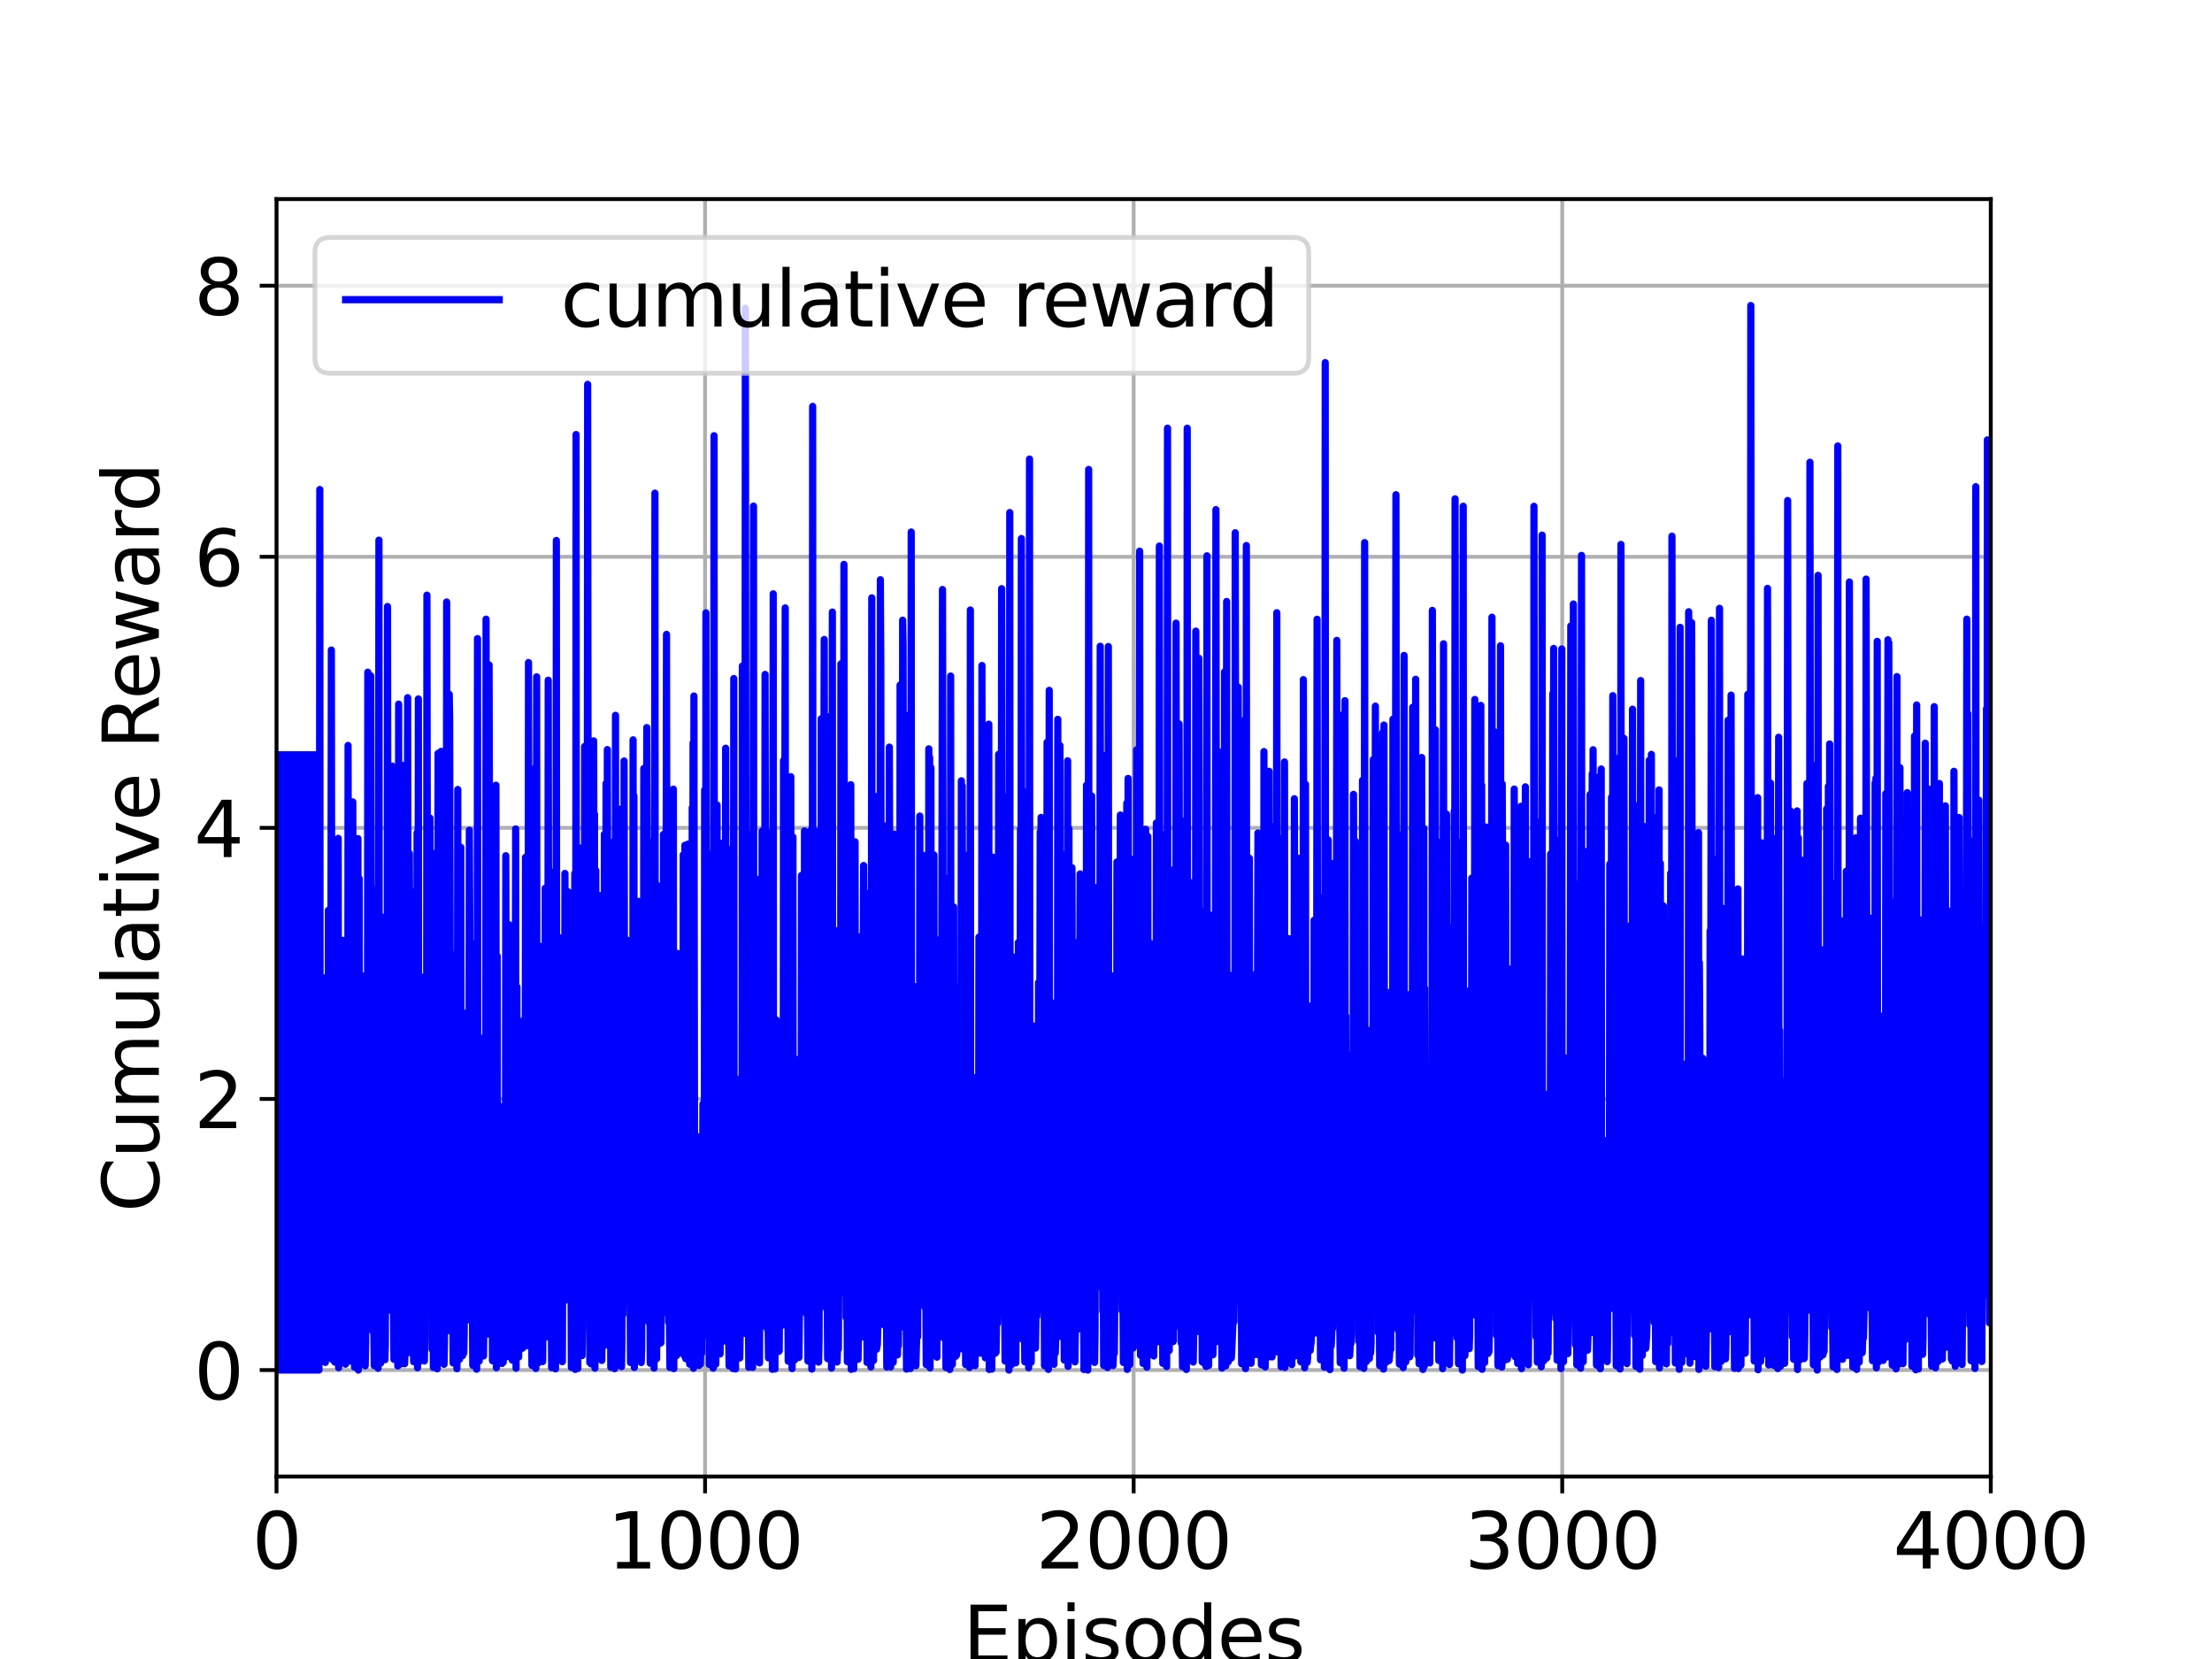 <?xml version="1.0" encoding="utf-8" standalone="no"?>
<!DOCTYPE svg PUBLIC "-//W3C//DTD SVG 1.1//EN"
  "http://www.w3.org/Graphics/SVG/1.1/DTD/svg11.dtd">
<svg xmlns:xlink="http://www.w3.org/1999/xlink" width="460.8pt" height="345.6pt" viewBox="0 0 460.8 345.6" xmlns="http://www.w3.org/2000/svg" version="1.1">
 <defs>
  <style type="text/css">*{stroke-linejoin: round; stroke-linecap: butt}</style>
 </defs>
 <g id="figure_1">
  <g id="patch_1">
   <path d="M 0 345.6 
L 460.8 345.6 
L 460.8 0 
L 0 0 
z
" style="fill: #ffffff"/>
  </g>
  <g id="axes_1">
   <g id="patch_2">
    <path d="M 57.6 307.584 
L 414.72 307.584 
L 414.72 41.472 
L 57.6 41.472 
z
" style="fill: #ffffff"/>
   </g>
   <g id="matplotlib.axis_1">
    <g id="xtick_1">
     <g id="line2d_1">
      <path d="M 57.6 307.584 
L 57.6 41.472 
" clip-path="url(#p0ad79f40e0)" style="fill: none; stroke: #b0b0b0; stroke-width: 0.8; stroke-linecap: square"/>
     </g>
     <g id="line2d_2">
      <defs>
       <path id="mb0dafa0a9f" d="M 0 0 
L 0 3.5 
" style="stroke: #000000; stroke-width: 0.8"/>
      </defs>
      <g>
       <use xlink:href="#mb0dafa0a9f" x="57.6" y="307.584" style="stroke: #000000; stroke-width: 0.8"/>
      </g>
     </g>
     <g id="text_1">
      <!-- 0 -->
      <g transform="translate(52.51 326.741)scale(0.16 -0.16)">
       <defs>
        <path id="DejaVuSans-30" d="M 2034 4250 
Q 1547 4250 1301 3770 
Q 1056 3291 1056 2328 
Q 1056 1369 1301 889 
Q 1547 409 2034 409 
Q 2525 409 2770 889 
Q 3016 1369 3016 2328 
Q 3016 3291 2770 3770 
Q 2525 4250 2034 4250 
z
M 2034 4750 
Q 2819 4750 3233 4129 
Q 3647 3509 3647 2328 
Q 3647 1150 3233 529 
Q 2819 -91 2034 -91 
Q 1250 -91 836 529 
Q 422 1150 422 2328 
Q 422 3509 836 4129 
Q 1250 4750 2034 4750 
z
" transform="scale(0.016)"/>
       </defs>
       <use xlink:href="#DejaVuSans-30"/>
      </g>
     </g>
    </g>
    <g id="xtick_2">
     <g id="line2d_3">
      <path d="M 146.88 307.584 
L 146.88 41.472 
" clip-path="url(#p0ad79f40e0)" style="fill: none; stroke: #b0b0b0; stroke-width: 0.8; stroke-linecap: square"/>
     </g>
     <g id="line2d_4">
      <g>
       <use xlink:href="#mb0dafa0a9f" x="146.88" y="307.584" style="stroke: #000000; stroke-width: 0.8"/>
      </g>
     </g>
     <g id="text_2">
      <!-- 1000 -->
      <g transform="translate(126.52 326.741)scale(0.16 -0.16)">
       <defs>
        <path id="DejaVuSans-31" d="M 794 531 
L 1825 531 
L 1825 4091 
L 703 3866 
L 703 4441 
L 1819 4666 
L 2450 4666 
L 2450 531 
L 3481 531 
L 3481 0 
L 794 0 
L 794 531 
z
" transform="scale(0.016)"/>
       </defs>
       <use xlink:href="#DejaVuSans-31"/>
       <use xlink:href="#DejaVuSans-30" x="63.623"/>
       <use xlink:href="#DejaVuSans-30" x="127.246"/>
       <use xlink:href="#DejaVuSans-30" x="190.869"/>
      </g>
     </g>
    </g>
    <g id="xtick_3">
     <g id="line2d_5">
      <path d="M 236.16 307.584 
L 236.16 41.472 
" clip-path="url(#p0ad79f40e0)" style="fill: none; stroke: #b0b0b0; stroke-width: 0.8; stroke-linecap: square"/>
     </g>
     <g id="line2d_6">
      <g>
       <use xlink:href="#mb0dafa0a9f" x="236.16" y="307.584" style="stroke: #000000; stroke-width: 0.8"/>
      </g>
     </g>
     <g id="text_3">
      <!-- 2000 -->
      <g transform="translate(215.8 326.741)scale(0.16 -0.16)">
       <defs>
        <path id="DejaVuSans-32" d="M 1228 531 
L 3431 531 
L 3431 0 
L 469 0 
L 469 531 
Q 828 903 1448 1529 
Q 2069 2156 2228 2338 
Q 2531 2678 2651 2914 
Q 2772 3150 2772 3378 
Q 2772 3750 2511 3984 
Q 2250 4219 1831 4219 
Q 1534 4219 1204 4116 
Q 875 4013 500 3803 
L 500 4441 
Q 881 4594 1212 4672 
Q 1544 4750 1819 4750 
Q 2544 4750 2975 4387 
Q 3406 4025 3406 3419 
Q 3406 3131 3298 2873 
Q 3191 2616 2906 2266 
Q 2828 2175 2409 1742 
Q 1991 1309 1228 531 
z
" transform="scale(0.016)"/>
       </defs>
       <use xlink:href="#DejaVuSans-32"/>
       <use xlink:href="#DejaVuSans-30" x="63.623"/>
       <use xlink:href="#DejaVuSans-30" x="127.246"/>
       <use xlink:href="#DejaVuSans-30" x="190.869"/>
      </g>
     </g>
    </g>
    <g id="xtick_4">
     <g id="line2d_7">
      <path d="M 325.44 307.584 
L 325.44 41.472 
" clip-path="url(#p0ad79f40e0)" style="fill: none; stroke: #b0b0b0; stroke-width: 0.8; stroke-linecap: square"/>
     </g>
     <g id="line2d_8">
      <g>
       <use xlink:href="#mb0dafa0a9f" x="325.44" y="307.584" style="stroke: #000000; stroke-width: 0.8"/>
      </g>
     </g>
     <g id="text_4">
      <!-- 3000 -->
      <g transform="translate(305.08 326.741)scale(0.16 -0.16)">
       <defs>
        <path id="DejaVuSans-33" d="M 2597 2516 
Q 3050 2419 3304 2112 
Q 3559 1806 3559 1356 
Q 3559 666 3084 287 
Q 2609 -91 1734 -91 
Q 1441 -91 1130 -33 
Q 819 25 488 141 
L 488 750 
Q 750 597 1062 519 
Q 1375 441 1716 441 
Q 2309 441 2620 675 
Q 2931 909 2931 1356 
Q 2931 1769 2642 2001 
Q 2353 2234 1838 2234 
L 1294 2234 
L 1294 2753 
L 1863 2753 
Q 2328 2753 2575 2939 
Q 2822 3125 2822 3475 
Q 2822 3834 2567 4026 
Q 2313 4219 1838 4219 
Q 1578 4219 1281 4162 
Q 984 4106 628 3988 
L 628 4550 
Q 988 4650 1302 4700 
Q 1616 4750 1894 4750 
Q 2613 4750 3031 4423 
Q 3450 4097 3450 3541 
Q 3450 3153 3228 2886 
Q 3006 2619 2597 2516 
z
" transform="scale(0.016)"/>
       </defs>
       <use xlink:href="#DejaVuSans-33"/>
       <use xlink:href="#DejaVuSans-30" x="63.623"/>
       <use xlink:href="#DejaVuSans-30" x="127.246"/>
       <use xlink:href="#DejaVuSans-30" x="190.869"/>
      </g>
     </g>
    </g>
    <g id="xtick_5">
     <g id="line2d_9">
      <path d="M 414.72 307.584 
L 414.72 41.472 
" clip-path="url(#p0ad79f40e0)" style="fill: none; stroke: #b0b0b0; stroke-width: 0.8; stroke-linecap: square"/>
     </g>
     <g id="line2d_10">
      <g>
       <use xlink:href="#mb0dafa0a9f" x="414.72" y="307.584" style="stroke: #000000; stroke-width: 0.8"/>
      </g>
     </g>
     <g id="text_5">
      <!-- 4000 -->
      <g transform="translate(394.36 326.741)scale(0.16 -0.16)">
       <defs>
        <path id="DejaVuSans-34" d="M 2419 4116 
L 825 1625 
L 2419 1625 
L 2419 4116 
z
M 2253 4666 
L 3047 4666 
L 3047 1625 
L 3713 1625 
L 3713 1100 
L 3047 1100 
L 3047 0 
L 2419 0 
L 2419 1100 
L 313 1100 
L 313 1709 
L 2253 4666 
z
" transform="scale(0.016)"/>
       </defs>
       <use xlink:href="#DejaVuSans-34"/>
       <use xlink:href="#DejaVuSans-30" x="63.623"/>
       <use xlink:href="#DejaVuSans-30" x="127.246"/>
       <use xlink:href="#DejaVuSans-30" x="190.869"/>
      </g>
     </g>
    </g>
    <g id="text_6">
     <!-- Episodes -->
     <g transform="translate(200.572 346.226)scale(0.16 -0.16)">
      <defs>
       <path id="DejaVuSans-45" d="M 628 4666 
L 3578 4666 
L 3578 4134 
L 1259 4134 
L 1259 2753 
L 3481 2753 
L 3481 2222 
L 1259 2222 
L 1259 531 
L 3634 531 
L 3634 0 
L 628 0 
L 628 4666 
z
" transform="scale(0.016)"/>
       <path id="DejaVuSans-70" d="M 1159 525 
L 1159 -1331 
L 581 -1331 
L 581 3500 
L 1159 3500 
L 1159 2969 
Q 1341 3281 1617 3432 
Q 1894 3584 2278 3584 
Q 2916 3584 3314 3078 
Q 3713 2572 3713 1747 
Q 3713 922 3314 415 
Q 2916 -91 2278 -91 
Q 1894 -91 1617 61 
Q 1341 213 1159 525 
z
M 3116 1747 
Q 3116 2381 2855 2742 
Q 2594 3103 2138 3103 
Q 1681 3103 1420 2742 
Q 1159 2381 1159 1747 
Q 1159 1113 1420 752 
Q 1681 391 2138 391 
Q 2594 391 2855 752 
Q 3116 1113 3116 1747 
z
" transform="scale(0.016)"/>
       <path id="DejaVuSans-69" d="M 603 3500 
L 1178 3500 
L 1178 0 
L 603 0 
L 603 3500 
z
M 603 4863 
L 1178 4863 
L 1178 4134 
L 603 4134 
L 603 4863 
z
" transform="scale(0.016)"/>
       <path id="DejaVuSans-73" d="M 2834 3397 
L 2834 2853 
Q 2591 2978 2328 3040 
Q 2066 3103 1784 3103 
Q 1356 3103 1142 2972 
Q 928 2841 928 2578 
Q 928 2378 1081 2264 
Q 1234 2150 1697 2047 
L 1894 2003 
Q 2506 1872 2764 1633 
Q 3022 1394 3022 966 
Q 3022 478 2636 193 
Q 2250 -91 1575 -91 
Q 1294 -91 989 -36 
Q 684 19 347 128 
L 347 722 
Q 666 556 975 473 
Q 1284 391 1588 391 
Q 1994 391 2212 530 
Q 2431 669 2431 922 
Q 2431 1156 2273 1281 
Q 2116 1406 1581 1522 
L 1381 1569 
Q 847 1681 609 1914 
Q 372 2147 372 2553 
Q 372 3047 722 3315 
Q 1072 3584 1716 3584 
Q 2034 3584 2315 3537 
Q 2597 3491 2834 3397 
z
" transform="scale(0.016)"/>
       <path id="DejaVuSans-6f" d="M 1959 3097 
Q 1497 3097 1228 2736 
Q 959 2375 959 1747 
Q 959 1119 1226 758 
Q 1494 397 1959 397 
Q 2419 397 2687 759 
Q 2956 1122 2956 1747 
Q 2956 2369 2687 2733 
Q 2419 3097 1959 3097 
z
M 1959 3584 
Q 2709 3584 3137 3096 
Q 3566 2609 3566 1747 
Q 3566 888 3137 398 
Q 2709 -91 1959 -91 
Q 1206 -91 779 398 
Q 353 888 353 1747 
Q 353 2609 779 3096 
Q 1206 3584 1959 3584 
z
" transform="scale(0.016)"/>
       <path id="DejaVuSans-64" d="M 2906 2969 
L 2906 4863 
L 3481 4863 
L 3481 0 
L 2906 0 
L 2906 525 
Q 2725 213 2448 61 
Q 2172 -91 1784 -91 
Q 1150 -91 751 415 
Q 353 922 353 1747 
Q 353 2572 751 3078 
Q 1150 3584 1784 3584 
Q 2172 3584 2448 3432 
Q 2725 3281 2906 2969 
z
M 947 1747 
Q 947 1113 1208 752 
Q 1469 391 1925 391 
Q 2381 391 2643 752 
Q 2906 1113 2906 1747 
Q 2906 2381 2643 2742 
Q 2381 3103 1925 3103 
Q 1469 3103 1208 2742 
Q 947 2381 947 1747 
z
" transform="scale(0.016)"/>
       <path id="DejaVuSans-65" d="M 3597 1894 
L 3597 1613 
L 953 1613 
Q 991 1019 1311 708 
Q 1631 397 2203 397 
Q 2534 397 2845 478 
Q 3156 559 3463 722 
L 3463 178 
Q 3153 47 2828 -22 
Q 2503 -91 2169 -91 
Q 1331 -91 842 396 
Q 353 884 353 1716 
Q 353 2575 817 3079 
Q 1281 3584 2069 3584 
Q 2775 3584 3186 3129 
Q 3597 2675 3597 1894 
z
M 3022 2063 
Q 3016 2534 2758 2815 
Q 2500 3097 2075 3097 
Q 1594 3097 1305 2825 
Q 1016 2553 972 2059 
L 3022 2063 
z
" transform="scale(0.016)"/>
      </defs>
      <use xlink:href="#DejaVuSans-45"/>
      <use xlink:href="#DejaVuSans-70" x="63.184"/>
      <use xlink:href="#DejaVuSans-69" x="126.66"/>
      <use xlink:href="#DejaVuSans-73" x="154.443"/>
      <use xlink:href="#DejaVuSans-6f" x="206.543"/>
      <use xlink:href="#DejaVuSans-64" x="267.725"/>
      <use xlink:href="#DejaVuSans-65" x="331.201"/>
      <use xlink:href="#DejaVuSans-73" x="392.725"/>
     </g>
    </g>
   </g>
   <g id="matplotlib.axis_2">
    <g id="ytick_1">
     <g id="line2d_11">
      <path d="M 57.6 285.408 
L 414.72 285.408 
" clip-path="url(#p0ad79f40e0)" style="fill: none; stroke: #b0b0b0; stroke-width: 0.8; stroke-linecap: square"/>
     </g>
     <g id="line2d_12">
      <defs>
       <path id="mff70d2cd6b" d="M 0 0 
L -3.5 0 
" style="stroke: #000000; stroke-width: 0.8"/>
      </defs>
      <g>
       <use xlink:href="#mff70d2cd6b" x="57.6" y="285.408" style="stroke: #000000; stroke-width: 0.8"/>
      </g>
     </g>
     <g id="text_7">
      <!-- 0 -->
      <g transform="translate(40.42 291.487)scale(0.16 -0.16)">
       <use xlink:href="#DejaVuSans-30"/>
      </g>
     </g>
    </g>
    <g id="ytick_2">
     <g id="line2d_13">
      <path d="M 57.6 228.935 
L 414.72 228.935 
" clip-path="url(#p0ad79f40e0)" style="fill: none; stroke: #b0b0b0; stroke-width: 0.8; stroke-linecap: square"/>
     </g>
     <g id="line2d_14">
      <g>
       <use xlink:href="#mff70d2cd6b" x="57.6" y="228.935" style="stroke: #000000; stroke-width: 0.8"/>
      </g>
     </g>
     <g id="text_8">
      <!-- 2 -->
      <g transform="translate(40.42 235.013)scale(0.16 -0.16)">
       <use xlink:href="#DejaVuSans-32"/>
      </g>
     </g>
    </g>
    <g id="ytick_3">
     <g id="line2d_15">
      <path d="M 57.6 172.461 
L 414.72 172.461 
" clip-path="url(#p0ad79f40e0)" style="fill: none; stroke: #b0b0b0; stroke-width: 0.8; stroke-linecap: square"/>
     </g>
     <g id="line2d_16">
      <g>
       <use xlink:href="#mff70d2cd6b" x="57.6" y="172.461" style="stroke: #000000; stroke-width: 0.8"/>
      </g>
     </g>
     <g id="text_9">
      <!-- 4 -->
      <g transform="translate(40.42 178.54)scale(0.16 -0.16)">
       <use xlink:href="#DejaVuSans-34"/>
      </g>
     </g>
    </g>
    <g id="ytick_4">
     <g id="line2d_17">
      <path d="M 57.6 115.988 
L 414.72 115.988 
" clip-path="url(#p0ad79f40e0)" style="fill: none; stroke: #b0b0b0; stroke-width: 0.8; stroke-linecap: square"/>
     </g>
     <g id="line2d_18">
      <g>
       <use xlink:href="#mff70d2cd6b" x="57.6" y="115.988" style="stroke: #000000; stroke-width: 0.8"/>
      </g>
     </g>
     <g id="text_10">
      <!-- 6 -->
      <g transform="translate(40.42 122.066)scale(0.16 -0.16)">
       <defs>
        <path id="DejaVuSans-36" d="M 2113 2584 
Q 1688 2584 1439 2293 
Q 1191 2003 1191 1497 
Q 1191 994 1439 701 
Q 1688 409 2113 409 
Q 2538 409 2786 701 
Q 3034 994 3034 1497 
Q 3034 2003 2786 2293 
Q 2538 2584 2113 2584 
z
M 3366 4563 
L 3366 3988 
Q 3128 4100 2886 4159 
Q 2644 4219 2406 4219 
Q 1781 4219 1451 3797 
Q 1122 3375 1075 2522 
Q 1259 2794 1537 2939 
Q 1816 3084 2150 3084 
Q 2853 3084 3261 2657 
Q 3669 2231 3669 1497 
Q 3669 778 3244 343 
Q 2819 -91 2113 -91 
Q 1303 -91 875 529 
Q 447 1150 447 2328 
Q 447 3434 972 4092 
Q 1497 4750 2381 4750 
Q 2619 4750 2861 4703 
Q 3103 4656 3366 4563 
z
" transform="scale(0.016)"/>
       </defs>
       <use xlink:href="#DejaVuSans-36"/>
      </g>
     </g>
    </g>
    <g id="ytick_5">
     <g id="line2d_19">
      <path d="M 57.6 59.514 
L 414.72 59.514 
" clip-path="url(#p0ad79f40e0)" style="fill: none; stroke: #b0b0b0; stroke-width: 0.8; stroke-linecap: square"/>
     </g>
     <g id="line2d_20">
      <g>
       <use xlink:href="#mff70d2cd6b" x="57.6" y="59.514" style="stroke: #000000; stroke-width: 0.8"/>
      </g>
     </g>
     <g id="text_11">
      <!-- 8 -->
      <g transform="translate(40.42 65.593)scale(0.16 -0.16)">
       <defs>
        <path id="DejaVuSans-38" d="M 2034 2216 
Q 1584 2216 1326 1975 
Q 1069 1734 1069 1313 
Q 1069 891 1326 650 
Q 1584 409 2034 409 
Q 2484 409 2743 651 
Q 3003 894 3003 1313 
Q 3003 1734 2745 1975 
Q 2488 2216 2034 2216 
z
M 1403 2484 
Q 997 2584 770 2862 
Q 544 3141 544 3541 
Q 544 4100 942 4425 
Q 1341 4750 2034 4750 
Q 2731 4750 3128 4425 
Q 3525 4100 3525 3541 
Q 3525 3141 3298 2862 
Q 3072 2584 2669 2484 
Q 3125 2378 3379 2068 
Q 3634 1759 3634 1313 
Q 3634 634 3220 271 
Q 2806 -91 2034 -91 
Q 1263 -91 848 271 
Q 434 634 434 1313 
Q 434 1759 690 2068 
Q 947 2378 1403 2484 
z
M 1172 3481 
Q 1172 3119 1398 2916 
Q 1625 2713 2034 2713 
Q 2441 2713 2670 2916 
Q 2900 3119 2900 3481 
Q 2900 3844 2670 4047 
Q 2441 4250 2034 4250 
Q 1625 4250 1398 4047 
Q 1172 3844 1172 3481 
z
" transform="scale(0.016)"/>
       </defs>
       <use xlink:href="#DejaVuSans-38"/>
      </g>
     </g>
    </g>
    <g id="text_12">
     <!-- Cumulative Reward -->
     <g transform="translate(33.093 252.524)rotate(-90)scale(0.16 -0.16)">
      <defs>
       <path id="DejaVuSans-43" d="M 4122 4306 
L 4122 3641 
Q 3803 3938 3442 4084 
Q 3081 4231 2675 4231 
Q 1875 4231 1450 3742 
Q 1025 3253 1025 2328 
Q 1025 1406 1450 917 
Q 1875 428 2675 428 
Q 3081 428 3442 575 
Q 3803 722 4122 1019 
L 4122 359 
Q 3791 134 3420 21 
Q 3050 -91 2638 -91 
Q 1578 -91 968 557 
Q 359 1206 359 2328 
Q 359 3453 968 4101 
Q 1578 4750 2638 4750 
Q 3056 4750 3426 4639 
Q 3797 4528 4122 4306 
z
" transform="scale(0.016)"/>
       <path id="DejaVuSans-75" d="M 544 1381 
L 544 3500 
L 1119 3500 
L 1119 1403 
Q 1119 906 1312 657 
Q 1506 409 1894 409 
Q 2359 409 2629 706 
Q 2900 1003 2900 1516 
L 2900 3500 
L 3475 3500 
L 3475 0 
L 2900 0 
L 2900 538 
Q 2691 219 2414 64 
Q 2138 -91 1772 -91 
Q 1169 -91 856 284 
Q 544 659 544 1381 
z
M 1991 3584 
L 1991 3584 
z
" transform="scale(0.016)"/>
       <path id="DejaVuSans-6d" d="M 3328 2828 
Q 3544 3216 3844 3400 
Q 4144 3584 4550 3584 
Q 5097 3584 5394 3201 
Q 5691 2819 5691 2113 
L 5691 0 
L 5113 0 
L 5113 2094 
Q 5113 2597 4934 2840 
Q 4756 3084 4391 3084 
Q 3944 3084 3684 2787 
Q 3425 2491 3425 1978 
L 3425 0 
L 2847 0 
L 2847 2094 
Q 2847 2600 2669 2842 
Q 2491 3084 2119 3084 
Q 1678 3084 1418 2786 
Q 1159 2488 1159 1978 
L 1159 0 
L 581 0 
L 581 3500 
L 1159 3500 
L 1159 2956 
Q 1356 3278 1631 3431 
Q 1906 3584 2284 3584 
Q 2666 3584 2933 3390 
Q 3200 3197 3328 2828 
z
" transform="scale(0.016)"/>
       <path id="DejaVuSans-6c" d="M 603 4863 
L 1178 4863 
L 1178 0 
L 603 0 
L 603 4863 
z
" transform="scale(0.016)"/>
       <path id="DejaVuSans-61" d="M 2194 1759 
Q 1497 1759 1228 1600 
Q 959 1441 959 1056 
Q 959 750 1161 570 
Q 1363 391 1709 391 
Q 2188 391 2477 730 
Q 2766 1069 2766 1631 
L 2766 1759 
L 2194 1759 
z
M 3341 1997 
L 3341 0 
L 2766 0 
L 2766 531 
Q 2569 213 2275 61 
Q 1981 -91 1556 -91 
Q 1019 -91 701 211 
Q 384 513 384 1019 
Q 384 1609 779 1909 
Q 1175 2209 1959 2209 
L 2766 2209 
L 2766 2266 
Q 2766 2663 2505 2880 
Q 2244 3097 1772 3097 
Q 1472 3097 1187 3025 
Q 903 2953 641 2809 
L 641 3341 
Q 956 3463 1253 3523 
Q 1550 3584 1831 3584 
Q 2591 3584 2966 3190 
Q 3341 2797 3341 1997 
z
" transform="scale(0.016)"/>
       <path id="DejaVuSans-74" d="M 1172 4494 
L 1172 3500 
L 2356 3500 
L 2356 3053 
L 1172 3053 
L 1172 1153 
Q 1172 725 1289 603 
Q 1406 481 1766 481 
L 2356 481 
L 2356 0 
L 1766 0 
Q 1100 0 847 248 
Q 594 497 594 1153 
L 594 3053 
L 172 3053 
L 172 3500 
L 594 3500 
L 594 4494 
L 1172 4494 
z
" transform="scale(0.016)"/>
       <path id="DejaVuSans-76" d="M 191 3500 
L 800 3500 
L 1894 563 
L 2988 3500 
L 3597 3500 
L 2284 0 
L 1503 0 
L 191 3500 
z
" transform="scale(0.016)"/>
       <path id="DejaVuSans-20" transform="scale(0.016)"/>
       <path id="DejaVuSans-52" d="M 2841 2188 
Q 3044 2119 3236 1894 
Q 3428 1669 3622 1275 
L 4263 0 
L 3584 0 
L 2988 1197 
Q 2756 1666 2539 1819 
Q 2322 1972 1947 1972 
L 1259 1972 
L 1259 0 
L 628 0 
L 628 4666 
L 2053 4666 
Q 2853 4666 3247 4331 
Q 3641 3997 3641 3322 
Q 3641 2881 3436 2590 
Q 3231 2300 2841 2188 
z
M 1259 4147 
L 1259 2491 
L 2053 2491 
Q 2509 2491 2742 2702 
Q 2975 2913 2975 3322 
Q 2975 3731 2742 3939 
Q 2509 4147 2053 4147 
L 1259 4147 
z
" transform="scale(0.016)"/>
       <path id="DejaVuSans-77" d="M 269 3500 
L 844 3500 
L 1563 769 
L 2278 3500 
L 2956 3500 
L 3675 769 
L 4391 3500 
L 4966 3500 
L 4050 0 
L 3372 0 
L 2619 2869 
L 1863 0 
L 1184 0 
L 269 3500 
z
" transform="scale(0.016)"/>
       <path id="DejaVuSans-72" d="M 2631 2963 
Q 2534 3019 2420 3045 
Q 2306 3072 2169 3072 
Q 1681 3072 1420 2755 
Q 1159 2438 1159 1844 
L 1159 0 
L 581 0 
L 581 3500 
L 1159 3500 
L 1159 2956 
Q 1341 3275 1631 3429 
Q 1922 3584 2338 3584 
Q 2397 3584 2469 3576 
Q 2541 3569 2628 3553 
L 2631 2963 
z
" transform="scale(0.016)"/>
      </defs>
      <use xlink:href="#DejaVuSans-43"/>
      <use xlink:href="#DejaVuSans-75" x="69.824"/>
      <use xlink:href="#DejaVuSans-6d" x="133.203"/>
      <use xlink:href="#DejaVuSans-75" x="230.615"/>
      <use xlink:href="#DejaVuSans-6c" x="293.994"/>
      <use xlink:href="#DejaVuSans-61" x="321.777"/>
      <use xlink:href="#DejaVuSans-74" x="383.057"/>
      <use xlink:href="#DejaVuSans-69" x="422.266"/>
      <use xlink:href="#DejaVuSans-76" x="450.049"/>
      <use xlink:href="#DejaVuSans-65" x="509.229"/>
      <use xlink:href="#DejaVuSans-20" x="570.752"/>
      <use xlink:href="#DejaVuSans-52" x="602.539"/>
      <use xlink:href="#DejaVuSans-65" x="667.521"/>
      <use xlink:href="#DejaVuSans-77" x="729.045"/>
      <use xlink:href="#DejaVuSans-61" x="810.832"/>
      <use xlink:href="#DejaVuSans-72" x="872.111"/>
      <use xlink:href="#DejaVuSans-64" x="911.475"/>
     </g>
    </g>
   </g>
   <g id="line2d_21">
    <path d="M 57.6 199.065 
L 57.689 250.609 
L 57.779 157.234 
L 57.868 285.408 
L 57.957 199.065 
L 58.046 250.609 
L 58.136 157.234 
L 58.225 285.408 
L 58.314 199.065 
L 58.404 250.609 
L 58.493 157.234 
L 58.582 285.408 
L 58.671 199.065 
L 58.761 250.609 
L 58.85 157.234 
L 58.939 285.408 
L 59.028 199.065 
L 59.118 250.609 
L 59.207 157.234 
L 59.296 285.408 
L 59.386 199.065 
L 59.475 250.609 
L 59.564 157.234 
L 59.653 285.408 
L 59.743 199.065 
L 59.832 250.609 
L 59.921 157.234 
L 60.011 285.408 
L 60.1 199.065 
L 60.189 250.609 
L 60.278 157.234 
L 60.368 285.408 
L 60.457 199.065 
L 60.546 250.609 
L 60.636 157.234 
L 60.725 285.408 
L 60.814 199.065 
L 60.903 250.609 
L 60.993 157.234 
L 61.082 285.408 
L 61.171 199.065 
L 61.26 250.609 
L 61.35 157.234 
L 61.439 285.408 
L 61.528 199.065 
L 61.618 250.609 
L 61.707 157.234 
L 61.796 285.408 
L 61.885 199.065 
L 61.975 250.609 
L 62.064 157.234 
L 62.153 285.408 
L 62.243 199.065 
L 62.332 250.609 
L 62.421 157.234 
L 62.51 285.408 
L 62.6 199.065 
L 62.689 250.609 
L 62.778 157.234 
L 62.868 285.408 
L 62.957 199.065 
L 63.046 250.609 
L 63.135 157.234 
L 63.225 285.408 
L 63.314 199.065 
L 63.403 250.609 
L 63.492 157.234 
L 63.582 285.408 
L 63.671 199.065 
L 63.76 250.609 
L 63.85 157.234 
L 63.939 285.408 
L 64.028 199.065 
L 64.117 250.609 
L 64.207 157.234 
L 64.296 285.408 
L 64.385 199.065 
L 64.475 250.609 
L 64.564 157.234 
L 64.653 285.408 
L 64.742 199.065 
L 64.832 250.609 
L 64.921 157.234 
L 65.01 285.408 
L 65.1 199.065 
L 65.189 250.609 
L 65.278 157.234 
L 65.367 285.408 
L 65.457 199.065 
L 65.546 250.609 
L 65.635 157.234 
L 65.724 285.408 
L 65.814 199.065 
L 65.903 250.609 
L 65.992 157.234 
L 66.082 285.408 
L 66.171 199.065 
L 66.26 250.609 
L 66.349 157.234 
L 66.439 285.408 
L 66.528 238.904 
L 66.617 101.974 
L 66.707 279.979 
L 66.796 219.36 
L 66.974 282.943 
L 67.242 203.657 
L 67.332 258.521 
L 67.421 245.057 
L 67.778 283.817 
L 67.867 280.769 
L 67.956 271.558 
L 68.046 239.802 
L 68.135 270.909 
L 68.224 259.468 
L 68.314 268.412 
L 68.403 189.631 
L 68.671 281.134 
L 68.76 222.819 
L 68.849 266.268 
L 69.028 135.416 
L 69.206 283.196 
L 69.385 228.506 
L 69.474 276.579 
L 69.564 274.772 
L 69.653 264.503 
L 69.742 283.751 
L 69.831 280.551 
L 69.921 281.467 
L 70.01 280.52 
L 70.099 262.672 
L 70.188 264.032 
L 70.278 190.234 
L 70.367 260.7 
L 70.456 174.64 
L 70.546 284.911 
L 70.724 206.745 
L 70.813 275.08 
L 70.903 247.148 
L 70.992 255.528 
L 71.081 283.932 
L 71.171 218.763 
L 71.26 251.661 
L 71.349 195.887 
L 71.438 260.885 
L 71.528 246.829 
L 71.796 282.428 
L 71.885 275.65 
L 71.974 284.187 
L 72.063 274.627 
L 72.153 245.929 
L 72.242 275.095 
L 72.42 260.175 
L 72.51 155.288 
L 72.688 253.047 
L 72.778 283.545 
L 72.867 191.171 
L 72.956 217.608 
L 73.045 170.96 
L 73.313 246.746 
L 73.403 250.628 
L 73.492 167.052 
L 73.67 279.401 
L 73.76 265.762 
L 73.849 284.789 
L 73.938 281.712 
L 74.028 281.818 
L 74.117 276.593 
L 74.206 263.927 
L 74.295 281.611 
L 74.474 189.83 
L 74.563 174.69 
L 74.652 285.408 
L 74.831 183.024 
L 74.92 278.041 
L 75.01 238.314 
L 75.188 281.854 
L 75.277 270.162 
L 75.456 203.269 
L 75.545 246.765 
L 75.635 242.989 
L 75.724 251.352 
L 75.813 280.01 
L 75.902 279.847 
L 75.992 281.037 
L 76.081 284.523 
L 76.17 280.063 
L 76.26 262.876 
L 76.349 269.42 
L 76.527 258.916 
L 76.617 140.031 
L 76.795 260.359 
L 76.884 258.072 
L 77.063 165.722 
L 77.152 231.368 
L 77.242 140.798 
L 77.42 246.471 
L 77.599 192.268 
L 77.688 277.38 
L 77.777 268.465 
L 77.956 284.479 
L 78.045 282.415 
L 78.134 281.903 
L 78.313 264.565 
L 78.402 275.215 
L 78.492 185.164 
L 78.581 228.278 
L 78.67 191.224 
L 78.759 285.036 
L 78.938 112.525 
L 79.027 280.03 
L 79.116 236.73 
L 79.295 283.952 
L 79.384 222.988 
L 79.474 270.764 
L 79.563 191.044 
L 79.741 252.001 
L 79.831 251.675 
L 79.92 279.417 
L 80.009 279.037 
L 80.099 278.951 
L 80.188 283.26 
L 80.277 280.161 
L 80.366 233.482 
L 80.456 268.892 
L 80.545 258.52 
L 80.634 267.838 
L 80.724 126.346 
L 80.902 249.263 
L 80.991 254.183 
L 81.081 215.064 
L 81.259 240.919 
L 81.438 199.63 
L 81.527 273.028 
L 81.706 159.582 
L 81.795 271.457 
L 81.884 269.716 
L 81.973 273.163 
L 82.063 283.179 
L 82.152 282.278 
L 82.241 281.788 
L 82.42 269.2 
L 82.509 273.371 
L 82.598 195.605 
L 82.688 233.461 
L 82.777 171.386 
L 82.866 284.56 
L 82.956 249.5 
L 83.045 146.682 
L 83.134 278.772 
L 83.223 224.806 
L 83.402 284.186 
L 83.491 272.53 
L 83.58 275.784 
L 83.67 159.387 
L 83.848 253.229 
L 83.938 247.934 
L 84.027 284.031 
L 84.116 279.172 
L 84.295 284.088 
L 84.384 280.783 
L 84.473 235.325 
L 84.563 268.474 
L 84.652 260.897 
L 84.741 255.219 
L 84.92 145.34 
L 85.098 281.793 
L 85.188 252.796 
L 85.277 177.746 
L 85.366 203.167 
L 85.455 192.495 
L 85.545 203.786 
L 85.634 276.677 
L 85.723 207.109 
L 85.902 277.414 
L 85.991 273.083 
L 86.08 269.649 
L 86.17 283.665 
L 86.259 282.297 
L 86.348 280.517 
L 86.527 267.952 
L 86.616 270.482 
L 86.705 185.499 
L 86.795 247.54 
L 86.884 173.476 
L 86.973 284.928 
L 87.062 248.912 
L 87.152 145.598 
L 87.241 279.273 
L 87.33 256.55 
L 87.42 263.38 
L 87.509 283.544 
L 87.598 220.029 
L 87.687 239.07 
L 87.777 214.531 
L 87.866 252.362 
L 87.955 246.568 
L 88.044 251.174 
L 88.134 283.001 
L 88.223 281.059 
L 88.312 280.882 
L 88.402 283.519 
L 88.491 278.402 
L 88.58 203.344 
L 88.669 273.319 
L 88.759 262.065 
L 88.848 262.404 
L 88.937 123.979 
L 89.116 244.302 
L 89.205 259.704 
L 89.294 187.607 
L 89.384 205.391 
L 89.473 198.279 
L 89.562 170.414 
L 89.652 194.571 
L 89.741 270.817 
L 89.919 199.561 
L 90.009 281.091 
L 90.098 268.839 
L 90.187 269.456 
L 90.276 284.863 
L 90.634 262.733 
L 90.723 275.966 
L 90.812 177.702 
L 90.901 218.331 
L 90.991 194.545 
L 91.08 285.144 
L 91.259 156.931 
L 91.348 280.057 
L 91.437 225.204 
L 91.616 282.731 
L 91.884 156.525 
L 91.973 257.063 
L 92.062 249.036 
L 92.241 280.199 
L 92.33 278.478 
L 92.419 274.202 
L 92.508 284.206 
L 92.598 280.026 
L 92.687 253.884 
L 92.776 275.645 
L 92.955 255.791 
L 93.044 125.409 
L 93.223 260.591 
L 93.312 277.212 
L 93.401 184.419 
L 93.491 204.792 
L 93.58 144.634 
L 93.669 149.629 
L 93.848 238.975 
L 93.937 224.471 
L 94.026 201.969 
L 94.116 272.915 
L 94.205 270.176 
L 94.294 264.525 
L 94.383 283.929 
L 94.473 282.099 
L 94.562 280.972 
L 94.651 276.185 
L 94.74 263.841 
L 94.83 280.817 
L 94.919 198.847 
L 95.008 207.907 
L 95.098 199.077 
L 95.187 285.122 
L 95.365 164.464 
L 95.455 278.269 
L 95.544 244.403 
L 95.723 283.166 
L 95.901 251.354 
L 95.99 176.497 
L 96.08 252.243 
L 96.169 236.112 
L 96.348 282.423 
L 96.437 277.135 
L 96.526 277.481 
L 96.615 281.864 
L 96.705 277.477 
L 96.794 236.762 
L 96.883 274.164 
L 96.972 267.115 
L 97.062 261.25 
L 97.24 226.816 
L 97.419 274.947 
L 97.508 210.702 
L 97.597 231.94 
L 97.687 226.908 
L 97.776 172.949 
L 97.865 194.543 
L 97.955 262.237 
L 98.133 196.451 
L 98.222 271.822 
L 98.312 267.944 
L 98.401 271.051 
L 98.49 284.434 
L 98.58 281.19 
L 98.669 280.847 
L 98.758 278.509 
L 98.937 267.641 
L 99.026 210.305 
L 99.115 247.061 
L 99.204 212.076 
L 99.294 285.231 
L 99.383 259.119 
L 99.472 133.031 
L 99.562 276.922 
L 99.651 244.335 
L 99.829 283.535 
L 99.919 230.016 
L 100.008 245.906 
L 100.097 216.272 
L 100.187 252.297 
L 100.276 243.423 
L 100.365 246.774 
L 100.454 279.922 
L 100.544 276.61 
L 100.633 276.316 
L 100.722 282.481 
L 100.812 275.36 
L 100.901 235.035 
L 100.99 268.775 
L 101.079 254.76 
L 101.169 260.953 
L 101.258 128.98 
L 101.436 253.374 
L 101.526 277.908 
L 101.704 172.979 
L 101.794 234.201 
L 101.883 138.522 
L 102.151 247.888 
L 102.24 200.54 
L 102.329 271.171 
L 102.419 269.221 
L 102.508 268.025 
L 102.597 283.467 
L 102.686 280.302 
L 102.776 282.162 
L 102.954 270.571 
L 103.044 271 
L 103.311 163.578 
L 103.401 284.923 
L 103.579 199.164 
L 103.668 281.728 
L 103.758 230.067 
L 103.936 282.961 
L 104.115 246.251 
L 104.204 238.856 
L 104.293 239.728 
L 104.383 249.333 
L 104.472 242.304 
L 104.561 284.044 
L 104.651 281.349 
L 104.74 276.116 
L 104.829 283.786 
L 104.918 277 
L 105.008 230.479 
L 105.097 270.747 
L 105.186 264.256 
L 105.276 262.505 
L 105.365 178.266 
L 105.543 261.171 
L 105.633 282.622 
L 105.722 210.536 
L 105.811 232.445 
L 105.99 192.589 
L 106.168 234.363 
L 106.258 208.198 
L 106.347 228.515 
L 106.436 274.465 
L 106.525 269.46 
L 106.615 268.639 
L 106.704 283.331 
L 106.793 280.589 
L 106.883 281.539 
L 107.061 265.17 
L 107.15 269.701 
L 107.24 207.632 
L 107.329 229.541 
L 107.418 172.68 
L 107.508 285.025 
L 107.686 205.586 
L 107.775 281.369 
L 107.865 231.989 
L 108.043 282.697 
L 108.132 242.036 
L 108.222 265.599 
L 108.311 221.661 
L 108.4 276.982 
L 108.49 255.598 
L 108.579 256.321 
L 108.668 279.532 
L 108.757 278.108 
L 108.847 280.867 
L 108.936 277.9 
L 109.025 268.108 
L 109.115 212.489 
L 109.204 272.061 
L 109.293 262.52 
L 109.382 263.467 
L 109.472 178.587 
L 109.561 263.576 
L 109.65 259.565 
L 109.74 280.353 
L 109.918 188.212 
L 110.007 222.334 
L 110.097 138.017 
L 110.275 235.516 
L 110.364 240.426 
L 110.454 210.228 
L 110.632 276.215 
L 110.722 273.486 
L 110.811 284.437 
L 110.9 281.783 
L 110.989 281.143 
L 111.079 281.261 
L 111.168 262.081 
L 111.257 275.954 
L 111.347 194.851 
L 111.436 259.798 
L 111.525 159.925 
L 111.614 285.074 
L 111.793 140.999 
L 111.882 281.604 
L 111.972 216.363 
L 112.15 283.906 
L 112.239 240.944 
L 112.329 276.225 
L 112.418 197.101 
L 112.507 251.5 
L 112.596 247.002 
L 112.864 280.167 
L 112.954 279.604 
L 113.043 283.642 
L 113.132 274.544 
L 113.221 241.775 
L 113.311 273.474 
L 113.4 262.669 
L 113.489 263.221 
L 113.579 185.034 
L 113.846 278.523 
L 113.936 215.626 
L 114.114 242.696 
L 114.204 141.704 
L 114.382 273.815 
L 114.561 181.514 
L 114.65 278.306 
L 114.739 257.593 
L 114.918 284.905 
L 115.096 280.59 
L 115.186 266.848 
L 115.275 270.288 
L 115.364 280.325 
L 115.632 191.61 
L 115.721 285.162 
L 115.811 247.332 
L 115.9 112.588 
L 115.989 280.095 
L 116.078 224.527 
L 116.257 282.873 
L 116.436 234.031 
L 116.525 195.328 
L 116.703 249.675 
L 116.793 256.356 
L 116.882 282.001 
L 116.971 281.477 
L 117.06 277.934 
L 117.15 283.667 
L 117.328 235.44 
L 117.418 268.785 
L 117.507 259.39 
L 117.596 270.957 
L 117.685 181.952 
L 117.775 202.686 
L 117.953 264.913 
L 118.132 220.737 
L 118.31 185.767 
L 118.4 197.3 
L 118.489 263.494 
L 118.578 258.392 
L 118.668 234.649 
L 118.757 270.58 
L 118.846 263.623 
L 118.935 263.825 
L 119.025 284.851 
L 119.114 280.887 
L 119.203 282.064 
L 119.292 268.599 
L 119.382 268.978 
L 119.471 274.098 
L 119.56 192.536 
L 119.65 220.926 
L 119.739 181.949 
L 119.828 285.275 
L 119.917 248.778 
L 120.007 90.522 
L 120.096 280.585 
L 120.185 234.138 
L 120.364 285.056 
L 120.632 176.59 
L 120.721 265.184 
L 120.81 241.718 
L 120.9 248.792 
L 121.078 282.077 
L 121.167 280.019 
L 121.257 282.391 
L 121.346 276.711 
L 121.435 256.755 
L 121.524 269.941 
L 121.703 258.802 
L 121.792 155.496 
L 121.971 252.048 
L 122.06 270.498 
L 122.239 156.317 
L 122.328 204.629 
L 122.417 80.066 
L 122.596 263.046 
L 122.774 170.678 
L 122.864 283.86 
L 122.953 269.607 
L 123.042 269.633 
L 123.132 284.118 
L 123.221 280.929 
L 123.31 281.66 
L 123.399 276.538 
L 123.489 264.17 
L 123.578 271.635 
L 123.667 154.339 
L 123.756 193.504 
L 123.846 169.58 
L 123.935 285.01 
L 124.024 254.974 
L 124.114 181.334 
L 124.203 277.071 
L 124.292 248.539 
L 124.471 282.061 
L 124.739 186.517 
L 124.828 256.819 
L 124.917 250.143 
L 125.006 254.013 
L 125.096 280.801 
L 125.185 279.641 
L 125.274 275.3 
L 125.364 283.403 
L 125.542 268.551 
L 125.631 273.408 
L 125.721 259.877 
L 125.81 263.284 
L 125.899 173.771 
L 126.167 280.206 
L 126.256 163.213 
L 126.435 223.865 
L 126.524 156.15 
L 126.703 260.212 
L 126.881 217.068 
L 126.971 277.572 
L 127.06 266.627 
L 127.149 267.734 
L 127.238 284.827 
L 127.328 280.652 
L 127.417 281.011 
L 127.506 271.344 
L 127.596 272.088 
L 127.685 273.772 
L 127.774 192.15 
L 127.863 265 
L 127.953 175.212 
L 128.042 285.125 
L 128.131 257.033 
L 128.22 149.018 
L 128.31 273.259 
L 128.399 257.975 
L 128.488 263.51 
L 128.578 283.647 
L 128.845 168.536 
L 128.935 254.345 
L 129.024 235.523 
L 129.203 280.521 
L 129.292 276.772 
L 129.47 284.7 
L 129.56 279.396 
L 129.649 243.547 
L 129.738 273.878 
L 129.828 261.566 
L 129.917 267.784 
L 130.006 158.527 
L 130.185 264.48 
L 130.274 267.09 
L 130.452 214.68 
L 130.542 258.365 
L 130.631 195.838 
L 130.72 201.586 
L 130.81 248.885 
L 130.899 216.601 
L 131.077 269.73 
L 131.167 265.539 
L 131.256 270.626 
L 131.345 283.833 
L 131.435 281.954 
L 131.524 280.247 
L 131.702 263.313 
L 131.792 270.537 
L 131.881 154.129 
L 131.97 241.614 
L 132.06 165.816 
L 132.149 284.865 
L 132.327 197.949 
L 132.417 281.171 
L 132.506 233.685 
L 132.684 283.058 
L 132.952 187.764 
L 133.042 252.244 
L 133.131 242.698 
L 133.309 282.844 
L 133.399 282.243 
L 133.488 274.975 
L 133.577 283.845 
L 133.667 280.878 
L 133.756 259.841 
L 133.845 267.392 
L 133.934 265.895 
L 134.024 260.637 
L 134.113 160.093 
L 134.292 263.722 
L 134.381 262.659 
L 134.559 160.391 
L 134.649 191.798 
L 134.738 151.569 
L 134.827 178.786 
L 134.916 258.448 
L 135.006 208.388 
L 135.184 275.474 
L 135.274 267.039 
L 135.363 267.147 
L 135.452 283.986 
L 135.541 280.614 
L 135.631 280.791 
L 135.72 276.91 
L 135.809 263.81 
L 135.899 270.12 
L 135.988 175.308 
L 136.077 227.793 
L 136.166 186.653 
L 136.256 284.995 
L 136.434 102.739 
L 136.524 280.735 
L 136.613 241.79 
L 136.791 283.044 
L 136.881 250.651 
L 136.97 270.259 
L 137.059 184.53 
L 137.148 246.828 
L 137.238 236.628 
L 137.327 249.633 
L 137.416 279.871 
L 137.506 276.32 
L 137.684 279.723 
L 137.773 266.738 
L 137.863 233.804 
L 137.952 273.685 
L 138.041 265.14 
L 138.131 262.782 
L 138.22 173.804 
L 138.398 254.701 
L 138.577 242.539 
L 138.666 248.648 
L 138.845 132.15 
L 139.023 265.413 
L 139.113 258.719 
L 139.202 200.113 
L 139.291 275.435 
L 139.38 267.509 
L 139.559 284.87 
L 139.648 279.881 
L 139.738 282.105 
L 140.005 263.901 
L 140.095 173.707 
L 140.184 227.401 
L 140.273 164.395 
L 140.363 285.105 
L 140.541 205.313 
L 140.63 280.593 
L 140.72 224.205 
L 140.898 282.454 
L 141.166 198.625 
L 141.345 253.898 
L 141.612 281.871 
L 141.702 274.97 
L 141.791 279.707 
L 141.88 279.375 
L 141.97 232.759 
L 142.059 274.409 
L 142.148 265.588 
L 142.237 270.348 
L 142.327 178.08 
L 142.595 282.461 
L 142.684 176.086 
L 142.862 283.045 
L 142.952 220.431 
L 143.041 221.719 
L 143.13 271.997 
L 143.309 175.847 
L 143.487 274.575 
L 143.577 267.498 
L 143.666 284.187 
L 143.755 283.656 
L 143.844 281.923 
L 144.023 266.358 
L 144.112 273.897 
L 144.202 168.262 
L 144.291 238.158 
L 144.38 154.745 
L 144.469 285.031 
L 144.559 144.992 
L 144.737 279.835 
L 144.827 246.389 
L 145.005 281.792 
L 145.094 237.31 
L 145.184 264.954 
L 145.273 236.785 
L 145.63 284.442 
L 145.719 278.019 
L 145.809 276.243 
L 145.898 284.225 
L 145.987 279.546 
L 146.076 264.266 
L 146.166 281.905 
L 146.434 229.939 
L 146.701 266.528 
L 146.791 164.569 
L 146.88 181.266 
L 146.969 244.732 
L 147.059 127.659 
L 147.237 278.283 
L 147.326 240.137 
L 147.416 244.566 
L 147.505 277.67 
L 147.594 273.485 
L 147.684 268.804 
L 147.773 284.275 
L 147.862 282.091 
L 147.951 281.453 
L 148.13 263.726 
L 148.219 279.604 
L 148.308 193.248 
L 148.398 215.556 
L 148.487 177.692 
L 148.576 285.012 
L 148.755 90.768 
L 148.844 279.074 
L 148.933 257.35 
L 149.112 284.197 
L 149.201 274.953 
L 149.38 167.692 
L 149.469 254.923 
L 149.558 247.996 
L 149.826 281.899 
L 149.916 277.13 
L 150.005 282.056 
L 150.094 274.763 
L 150.183 250.718 
L 150.273 268.366 
L 150.362 265.622 
L 150.451 264.223 
L 150.54 175.604 
L 150.808 279.374 
L 150.987 182.661 
L 151.076 251.108 
L 151.165 155.865 
L 151.344 257.792 
L 151.433 257.28 
L 151.523 190.389 
L 151.701 276.819 
L 151.79 277.677 
L 151.88 284.537 
L 152.237 268.126 
L 152.326 268.616 
L 152.415 192.248 
L 152.505 215.081 
L 152.594 176.709 
L 152.683 285.087 
L 152.862 141.353 
L 152.951 282.55 
L 153.04 242.235 
L 153.219 285.182 
L 153.397 240.101 
L 153.487 224.803 
L 153.576 249.465 
L 153.665 235.28 
L 153.755 247.477 
L 153.844 280.108 
L 153.933 280.029 
L 154.022 277.912 
L 154.112 282.899 
L 154.29 270.428 
L 154.38 270.513 
L 154.558 256.513 
L 154.647 138.743 
L 154.737 255.308 
L 154.826 250.597 
L 154.915 277.778 
L 155.094 175.465 
L 155.183 216.66 
L 155.272 64.198 
L 155.451 266.678 
L 155.54 216.848 
L 155.629 226.867 
L 155.719 271.669 
L 155.808 270.413 
L 155.897 270.166 
L 155.987 284.841 
L 156.076 283.188 
L 156.165 281.189 
L 156.254 266.68 
L 156.433 276.573 
L 156.522 193.641 
L 156.612 251.484 
L 156.701 173.591 
L 156.79 284.85 
L 156.969 105.431 
L 157.058 280.019 
L 157.147 236.891 
L 157.326 283.465 
L 157.415 222.862 
L 157.504 259.589 
L 157.594 183.148 
L 157.683 249.267 
L 157.772 244.274 
L 157.861 245.711 
L 157.951 281.589 
L 158.04 280.043 
L 158.129 278.159 
L 158.219 283.923 
L 158.397 249.826 
L 158.486 268.426 
L 158.665 261.018 
L 158.754 173.136 
L 158.933 261.877 
L 159.022 276.177 
L 159.111 194.591 
L 159.201 218.27 
L 159.29 215.034 
L 159.379 140.493 
L 159.558 240.927 
L 159.647 234.692 
L 159.736 201.163 
L 159.915 277.12 
L 160.004 275.344 
L 160.093 282.887 
L 160.183 280.843 
L 160.272 281.048 
L 160.361 280.054 
L 160.451 262.762 
L 160.54 273.34 
L 160.629 190.199 
L 160.718 274.929 
L 160.808 173.239 
L 160.897 285.252 
L 161.076 123.706 
L 161.165 279.167 
L 161.254 215.863 
L 161.433 285.187 
L 161.522 237.688 
L 161.611 238.957 
L 161.7 212.461 
L 161.879 256.392 
L 161.968 260.849 
L 162.147 277.764 
L 162.236 281.519 
L 162.325 281.401 
L 162.504 255.431 
L 162.593 270.56 
L 162.772 258.942 
L 162.861 219.128 
L 163.04 254.643 
L 163.129 276.017 
L 163.218 158.444 
L 163.397 218.759 
L 163.575 126.646 
L 163.665 266.211 
L 163.754 236.822 
L 163.843 231.243 
L 164.022 273.847 
L 164.111 271.034 
L 164.2 283.565 
L 164.29 280.606 
L 164.379 281.488 
L 164.647 262.864 
L 164.736 161.801 
L 164.825 259.74 
L 164.915 177.218 
L 165.004 285.099 
L 165.093 263.713 
L 165.182 174.365 
L 165.272 279.222 
L 165.361 226.478 
L 165.54 283.293 
L 165.807 220.661 
L 165.897 265.139 
L 165.986 245.555 
L 166.075 255.751 
L 166.164 281.014 
L 166.254 280.369 
L 166.343 277.384 
L 166.432 282.79 
L 166.611 267.742 
L 166.7 271.905 
L 166.789 257.972 
L 166.879 258.443 
L 166.968 182.362 
L 167.236 273.203 
L 167.325 212.311 
L 167.414 224.187 
L 167.504 245.809 
L 167.593 173.095 
L 167.682 191.704 
L 167.772 263.88 
L 167.95 202.474 
L 168.039 273.739 
L 168.129 271.818 
L 168.218 273.138 
L 168.307 283.529 
L 168.396 280.892 
L 168.486 281.295 
L 168.664 263.329 
L 168.754 267.136 
L 168.843 173.122 
L 168.932 234.613 
L 169.021 172.777 
L 169.111 285.204 
L 169.2 246.251 
L 169.289 84.66 
L 169.379 279.658 
L 169.468 225.046 
L 169.646 283.232 
L 169.914 173.145 
L 170.004 248.616 
L 170.093 246.622 
L 170.182 254.643 
L 170.361 283.668 
L 170.45 280.745 
L 170.539 283.747 
L 170.628 278.842 
L 170.718 248.718 
L 170.807 269.462 
L 170.986 262.114 
L 171.075 149.736 
L 171.253 255.16 
L 171.343 251.352 
L 171.432 237.64 
L 171.7 133.212 
L 171.878 254.426 
L 172.057 199.846 
L 172.146 272.56 
L 172.236 270.127 
L 172.325 269.851 
L 172.414 283.047 
L 172.503 280.142 
L 172.593 280.299 
L 172.682 282.586 
L 172.771 261.892 
L 172.86 266.882 
L 172.95 149.219 
L 173.039 219.389 
L 173.128 190.211 
L 173.218 285.002 
L 173.396 127.501 
L 173.485 280.341 
L 173.575 237.346 
L 173.753 283.409 
L 173.843 219.521 
L 173.932 239.091 
L 174.021 193.83 
L 174.11 262.533 
L 174.2 257.593 
L 174.289 262.908 
L 174.378 283.735 
L 174.468 281.031 
L 174.557 280.7 
L 174.646 281.04 
L 174.825 250.662 
L 174.914 269.581 
L 175.092 256.519 
L 175.182 138.299 
L 175.271 261.587 
L 175.36 255.343 
L 175.45 263.569 
L 175.539 193.046 
L 175.717 262.783 
L 175.807 117.568 
L 175.985 249.033 
L 176.075 246.958 
L 176.164 205.131 
L 176.253 274.452 
L 176.342 271.43 
L 176.432 267.419 
L 176.521 283.663 
L 176.61 280.347 
L 176.7 280.643 
L 176.878 264.386 
L 176.967 270.962 
L 177.057 209.557 
L 177.146 260.812 
L 177.235 163.46 
L 177.324 285.259 
L 177.503 189.655 
L 177.592 274.696 
L 177.682 244.39 
L 177.771 251.27 
L 177.86 285.124 
L 177.949 274.627 
L 178.128 175.366 
L 178.217 254.427 
L 178.307 251.59 
L 178.396 257.417 
L 178.485 282.322 
L 178.574 281.627 
L 178.664 277.331 
L 178.753 283.173 
L 178.842 278.231 
L 178.932 203.487 
L 179.021 269.393 
L 179.11 261.874 
L 179.199 258.401 
L 179.289 195.088 
L 179.556 278.528 
L 179.646 195.522 
L 179.735 206.545 
L 179.824 198.837 
L 179.914 180.299 
L 180.003 195.332 
L 180.181 274.746 
L 180.271 216.464 
L 180.449 276.384 
L 180.539 268.141 
L 180.628 283.822 
L 180.717 281.974 
L 180.806 281.609 
L 180.985 274.697 
L 181.074 268.626 
L 181.164 222.793 
L 181.253 246.917 
L 181.342 185.852 
L 181.431 284.764 
L 181.61 124.538 
L 181.699 280.055 
L 181.788 238.049 
L 181.967 283.417 
L 182.056 270.027 
L 182.235 165.882 
L 182.324 263.125 
L 182.413 259.332 
L 182.503 252.006 
L 182.592 281.087 
L 182.681 280.623 
L 182.771 280.024 
L 182.949 273.296 
L 183.038 239.777 
L 183.128 271.449 
L 183.217 260.665 
L 183.306 264.787 
L 183.396 120.764 
L 183.485 138.353 
L 183.663 271.193 
L 183.753 206.945 
L 183.842 219.016 
L 183.931 228.793 
L 184.11 172.006 
L 184.199 276.041 
L 184.378 191.745 
L 184.467 272.581 
L 184.556 267.434 
L 184.645 266.226 
L 184.735 284.778 
L 185.092 262.05 
L 185.181 263.057 
L 185.27 155.636 
L 185.36 185.127 
L 185.449 183.555 
L 185.538 284.762 
L 185.628 260.193 
L 185.717 180.215 
L 185.806 281.243 
L 185.895 241.917 
L 186.074 283.791 
L 186.163 222.846 
L 186.252 258.03 
L 186.342 173.749 
L 186.52 260.748 
L 186.61 263.243 
L 186.699 282.317 
L 186.788 279.179 
L 186.877 277.997 
L 186.967 282.255 
L 187.056 266.324 
L 187.145 280.358 
L 187.324 264.671 
L 187.413 265.446 
L 187.502 142.71 
L 187.681 258.422 
L 187.77 273.44 
L 187.86 178.045 
L 187.949 226.701 
L 188.038 129.196 
L 188.127 134.506 
L 188.306 258.035 
L 188.395 217.59 
L 188.484 225.927 
L 188.574 276.667 
L 188.663 269.349 
L 188.752 268.529 
L 188.842 285.209 
L 189.02 280.312 
L 189.109 281.034 
L 189.199 267.224 
L 189.288 281.212 
L 189.377 148.929 
L 189.467 256.792 
L 189.556 193.477 
L 189.645 285.088 
L 189.824 110.826 
L 189.913 279.057 
L 190.002 238.753 
L 190.181 282.368 
L 190.359 227.797 
L 190.449 205.494 
L 190.538 270.204 
L 190.627 245.572 
L 190.806 284.493 
L 190.895 280.899 
L 191.074 274.829 
L 191.163 278.491 
L 191.252 246.12 
L 191.341 267.382 
L 191.431 265.337 
L 191.52 261.79 
L 191.609 170.002 
L 191.788 261.629 
L 191.966 241.275 
L 192.234 178.147 
L 192.413 257.673 
L 192.502 210.158 
L 192.591 213.654 
L 192.681 272.308 
L 192.77 271.27 
L 192.859 268.333 
L 192.948 284.28 
L 193.038 282.545 
L 193.127 281.3 
L 193.216 277.825 
L 193.306 269.222 
L 193.395 277.139 
L 193.484 155.995 
L 193.573 192.875 
L 193.663 157.812 
L 193.752 284.952 
L 193.931 159.927 
L 194.02 276.7 
L 194.109 223.132 
L 194.288 282.081 
L 194.466 223.197 
L 194.556 178.093 
L 194.645 257.907 
L 194.734 236.596 
L 194.823 247.89 
L 195.002 281.931 
L 195.091 279.709 
L 195.18 282.725 
L 195.359 234.179 
L 195.448 272.248 
L 195.538 261.874 
L 195.627 263.986 
L 195.716 195.749 
L 195.895 252.488 
L 195.984 247.909 
L 196.073 257.193 
L 196.341 122.803 
L 196.43 166.84 
L 196.52 278.669 
L 196.698 203.969 
L 196.788 272.846 
L 196.877 272.394 
L 196.966 267.936 
L 197.055 284.873 
L 197.145 280.788 
L 197.234 283.97 
L 197.412 263.115 
L 197.502 278.273 
L 197.591 182.903 
L 197.68 233.073 
L 197.77 197.338 
L 197.859 285.293 
L 197.948 272.622 
L 198.037 140.828 
L 198.127 278.209 
L 198.216 226.248 
L 198.395 284.26 
L 198.484 278.66 
L 198.662 188.919 
L 198.752 271.691 
L 198.841 249.792 
L 198.93 254.803 
L 199.109 282.526 
L 199.198 279.752 
L 199.287 282.25 
L 199.377 279.571 
L 199.466 247.863 
L 199.555 271.308 
L 199.644 268.322 
L 199.734 264.833 
L 199.823 205.748 
L 200.091 280.998 
L 200.269 162.653 
L 200.359 222.397 
L 200.448 163.731 
L 200.627 241.162 
L 200.805 177.996 
L 200.894 270.157 
L 200.984 266.938 
L 201.073 269.992 
L 201.162 284.266 
L 201.252 282.058 
L 201.341 281.345 
L 201.519 265.471 
L 201.609 274.021 
L 201.876 187.161 
L 201.966 284.877 
L 202.055 248.621 
L 202.144 127.073 
L 202.234 275.473 
L 202.323 247.756 
L 202.501 283.243 
L 202.591 233.533 
L 202.68 243.457 
L 202.769 224.436 
L 202.948 248.378 
L 203.037 244.236 
L 203.126 284.489 
L 203.216 276.565 
L 203.394 281.645 
L 203.573 260.702 
L 203.662 271.105 
L 203.841 258.918 
L 203.93 195.215 
L 204.198 281.888 
L 204.287 209.65 
L 204.466 245.495 
L 204.555 138.632 
L 204.733 268.695 
L 204.823 262.835 
L 204.912 182.778 
L 205.001 280.525 
L 205.091 275.897 
L 205.18 268.402 
L 205.269 282.859 
L 205.358 281.091 
L 205.448 280.446 
L 205.626 264.431 
L 205.716 281.027 
L 205.805 205.697 
L 205.894 262.115 
L 205.983 150.854 
L 206.073 285.285 
L 206.251 184.966 
L 206.34 274.591 
L 206.43 231.577 
L 206.608 285.216 
L 206.876 178.556 
L 206.965 263.233 
L 207.055 243.279 
L 207.144 247.539 
L 207.323 281.915 
L 207.412 276.909 
L 207.501 281.708 
L 207.59 275.252 
L 207.68 229.444 
L 207.769 275.76 
L 207.948 260.512 
L 208.037 157.148 
L 208.126 160.521 
L 208.305 265.413 
L 208.572 204.201 
L 208.662 122.629 
L 208.93 259.668 
L 209.019 199.102 
L 209.108 273.568 
L 209.197 269.166 
L 209.287 273.131 
L 209.376 283.533 
L 209.465 280.322 
L 209.555 282.134 
L 209.644 267.909 
L 209.733 272.95 
L 209.822 269.379 
L 210.09 165.739 
L 210.18 285.408 
L 210.358 106.765 
L 210.447 278.973 
L 210.537 237.379 
L 210.715 284.285 
L 210.983 199.338 
L 211.162 250.639 
L 211.251 241.278 
L 211.34 282.54 
L 211.429 279.646 
L 211.519 276.363 
L 211.608 283.912 
L 211.697 273.942 
L 211.787 231.661 
L 211.876 271.226 
L 211.965 265.439 
L 212.054 265.749 
L 212.144 196.338 
L 212.322 264.124 
L 212.501 209.527 
L 212.59 172.685 
L 212.679 218.089 
L 212.769 112.188 
L 212.947 278.951 
L 213.036 254.998 
L 213.126 164.802 
L 213.215 274.174 
L 213.304 272.651 
L 213.394 274.435 
L 213.483 283.704 
L 213.572 280.237 
L 213.661 282.704 
L 213.84 266.348 
L 213.929 272.45 
L 214.019 202.4 
L 214.108 238.241 
L 214.197 171.824 
L 214.286 284.936 
L 214.376 227.865 
L 214.465 95.629 
L 214.554 283.523 
L 214.644 236.402 
L 214.822 283.765 
L 215.001 226.043 
L 215.09 213.664 
L 215.179 256.292 
L 215.268 238.17 
L 215.447 280.022 
L 215.626 278.889 
L 215.715 280.837 
L 215.804 275.315 
L 215.893 234.624 
L 215.983 274.279 
L 216.251 246.485 
L 216.34 204.692 
L 216.429 268.992 
L 216.518 252.02 
L 216.697 173.307 
L 216.786 213.068 
L 216.876 170.285 
L 217.054 256.151 
L 217.233 201.649 
L 217.322 273.048 
L 217.411 271.669 
L 217.5 266.913 
L 217.59 284.504 
L 217.679 280.471 
L 217.768 281.542 
L 217.947 262.821 
L 218.036 268.434 
L 218.125 154.641 
L 218.215 259.898 
L 218.304 176.982 
L 218.393 285.267 
L 218.572 143.815 
L 218.661 278.537 
L 218.75 223.201 
L 218.929 282.063 
L 219.018 279.141 
L 219.197 208.929 
L 219.375 252.553 
L 219.465 260.78 
L 219.554 284.218 
L 219.643 278.683 
L 219.732 277.872 
L 219.822 281.941 
L 219.911 279.744 
L 220 252.531 
L 220.09 275.052 
L 220.268 264.895 
L 220.357 149.846 
L 220.536 258.483 
L 220.625 278.406 
L 220.804 155.304 
L 220.893 239.226 
L 220.982 199.778 
L 221.25 262.13 
L 221.34 199.33 
L 221.429 271.296 
L 221.518 262.088 
L 221.607 262.145 
L 221.697 283.326 
L 221.786 282.148 
L 221.875 279.706 
L 221.964 282.487 
L 222.054 269.31 
L 222.143 269.569 
L 222.232 177.733 
L 222.322 259.681 
L 222.411 158.492 
L 222.5 284.648 
L 222.679 172.616 
L 222.768 279.075 
L 222.857 235.061 
L 223.036 281.474 
L 223.304 180.749 
L 223.482 253.322 
L 223.572 247.865 
L 223.661 279.077 
L 223.75 278.807 
L 223.839 277.787 
L 223.929 283.708 
L 224.018 277.014 
L 224.107 233.087 
L 224.196 271.29 
L 224.286 263.459 
L 224.375 259.233 
L 224.464 198.012 
L 224.554 211.196 
L 224.732 276.836 
L 224.821 195.957 
L 224.911 210.805 
L 225 182.055 
L 225.179 205.508 
L 225.268 258.539 
L 225.446 217.129 
L 225.536 274.89 
L 225.625 273.225 
L 225.714 269.948 
L 225.804 285.297 
L 225.893 281.033 
L 225.982 283.315 
L 226.161 263.702 
L 226.25 271.703 
L 226.339 163.573 
L 226.428 183.47 
L 226.518 175.235 
L 226.607 285.408 
L 226.696 248.29 
L 226.786 97.797 
L 226.875 276.495 
L 226.964 230.738 
L 227.143 282.714 
L 227.232 249.262 
L 227.321 257.878 
L 227.411 165.806 
L 227.5 259.741 
L 227.589 250.705 
L 227.678 250.602 
L 227.768 283.36 
L 227.857 279.816 
L 227.946 280.11 
L 228.036 283.818 
L 228.125 277.235 
L 228.214 217.881 
L 228.303 268.347 
L 228.393 263.826 
L 228.482 261.49 
L 228.571 184.831 
L 228.75 257.04 
L 228.928 235.659 
L 229.018 186.403 
L 229.107 213.805 
L 229.196 134.623 
L 229.375 257.099 
L 229.464 223.12 
L 229.553 231.955 
L 229.732 273.19 
L 229.821 258.934 
L 229.91 284.459 
L 230 280.569 
L 230.089 279.999 
L 230.178 275.891 
L 230.268 263.899 
L 230.357 270.934 
L 230.446 213.313 
L 230.535 245.2 
L 230.625 157.155 
L 230.714 284.889 
L 230.892 134.681 
L 230.982 274.725 
L 231.071 216.991 
L 231.25 283.404 
L 231.517 203.268 
L 231.696 255.981 
L 231.785 250.418 
L 231.875 284.466 
L 231.964 281.796 
L 232.053 277.113 
L 232.142 281.917 
L 232.232 271.174 
L 232.321 246.745 
L 232.41 269.458 
L 232.5 253.677 
L 232.589 263.335 
L 232.678 179.566 
L 232.857 259.792 
L 232.946 260.437 
L 233.124 179.892 
L 233.214 252.028 
L 233.392 169.778 
L 233.482 245.909 
L 233.571 230.447 
L 233.66 221.219 
L 233.749 273.041 
L 233.839 270.064 
L 233.928 270.589 
L 234.017 283.831 
L 234.107 280.821 
L 234.196 280.714 
L 234.374 263.152 
L 234.464 275.94 
L 234.553 177.607 
L 234.642 192.003 
L 234.732 167.302 
L 234.821 285.264 
L 234.999 162.162 
L 235.089 276.694 
L 235.178 224.958 
L 235.356 284.267 
L 235.446 257.711 
L 235.535 269.377 
L 235.624 178.951 
L 235.803 260.421 
L 235.892 257.13 
L 236.071 280.803 
L 236.16 274.476 
L 236.249 277.34 
L 236.339 273.559 
L 236.428 224.186 
L 236.517 271.306 
L 236.606 263.64 
L 236.696 256.578 
L 236.785 156.204 
L 236.964 255.249 
L 237.053 244.88 
L 237.231 171.732 
L 237.321 200.501 
L 237.41 114.818 
L 237.588 282.326 
L 237.767 184.791 
L 237.856 271.951 
L 237.946 268.418 
L 238.035 272.206 
L 238.124 284.039 
L 238.213 282.378 
L 238.571 272.788 
L 238.66 172.746 
L 238.749 225.43 
L 238.838 185.528 
L 238.928 284.813 
L 239.106 174.216 
L 239.196 279.017 
L 239.285 241.304 
L 239.463 281.395 
L 239.731 196.559 
L 239.91 263.207 
L 239.999 262.665 
L 240.088 280.678 
L 240.178 279.944 
L 240.267 278.212 
L 240.356 282.476 
L 240.445 274.283 
L 240.535 242.226 
L 240.624 272.615 
L 240.803 259.699 
L 240.892 171.451 
L 241.07 260.718 
L 241.16 279.529 
L 241.249 222.225 
L 241.338 257.505 
L 241.428 221.576 
L 241.517 113.754 
L 241.695 271.057 
L 241.874 216.885 
L 241.963 276.927 
L 242.052 271.622 
L 242.142 272.299 
L 242.231 284.014 
L 242.499 277.803 
L 242.588 263.022 
L 242.677 263.729 
L 242.767 173.807 
L 242.856 244.974 
L 242.945 178.716 
L 243.035 284.681 
L 243.124 239.398 
L 243.213 89.193 
L 243.302 276.84 
L 243.392 227.603 
L 243.57 281.326 
L 243.838 181.206 
L 244.017 269.437 
L 244.106 267.046 
L 244.284 279.08 
L 244.374 279.491 
L 244.463 279.333 
L 244.552 254.58 
L 244.642 276.561 
L 244.731 274.483 
L 244.909 260.322 
L 244.999 129.81 
L 245.177 260.085 
L 245.445 196.156 
L 245.534 227.751 
L 245.624 150.808 
L 245.802 254.605 
L 245.892 204.517 
L 245.981 215.161 
L 246.07 279.779 
L 246.159 266.764 
L 246.338 284.707 
L 246.427 280.781 
L 246.516 282.029 
L 246.695 265.296 
L 246.784 280.499 
L 246.874 190.85 
L 246.963 234.398 
L 247.052 170.783 
L 247.141 285.288 
L 247.231 238.536 
L 247.32 89.205 
L 247.409 279.107 
L 247.499 240.872 
L 247.677 281.631 
L 247.945 183.827 
L 248.034 255.952 
L 248.124 242.917 
L 248.302 282.235 
L 248.391 279.7 
L 248.481 276.105 
L 248.57 283.739 
L 248.659 278.341 
L 248.748 252.175 
L 248.838 271.019 
L 249.016 263.589 
L 249.106 131.475 
L 249.373 277.378 
L 249.463 177.987 
L 249.552 233.414 
L 249.731 137.107 
L 249.82 166.999 
L 249.909 273.392 
L 249.998 189.514 
L 250.088 207.933 
L 250.177 274.566 
L 250.266 271.359 
L 250.356 266.791 
L 250.445 283.722 
L 250.534 281.081 
L 250.713 283.894 
L 250.802 272.554 
L 250.891 275.382 
L 250.98 203.26 
L 251.07 232.524 
L 251.159 206.493 
L 251.248 284.663 
L 251.338 257.078 
L 251.427 115.787 
L 251.516 276.233 
L 251.605 224.448 
L 251.784 284.463 
L 251.963 262.327 
L 252.052 190.616 
L 252.23 259.073 
L 252.32 251.114 
L 252.409 279.753 
L 252.498 278.394 
L 252.588 276.452 
L 252.677 282.232 
L 252.766 278.586 
L 252.855 257.668 
L 252.945 274.048 
L 253.034 257.086 
L 253.123 269.007 
L 253.302 106.167 
L 253.48 279.45 
L 253.57 246.78 
L 253.748 256.28 
L 253.837 156.566 
L 254.016 245.482 
L 254.195 204.249 
L 254.284 274.631 
L 254.373 273.539 
L 254.462 274.632 
L 254.552 284.996 
L 254.82 269.973 
L 254.909 262.375 
L 254.998 282.149 
L 255.087 139.975 
L 255.177 243.469 
L 255.266 184.989 
L 255.355 284.525 
L 255.534 125.3 
L 255.623 275.536 
L 255.712 228.432 
L 255.891 283.671 
L 256.159 203.149 
L 256.248 256 
L 256.337 232.815 
L 256.516 282.899 
L 256.605 281.303 
L 256.873 274.819 
L 256.962 249.75 
L 257.052 275.371 
L 257.23 257.283 
L 257.319 110.982 
L 257.587 262.905 
L 257.766 167.071 
L 257.855 210.278 
L 257.944 143.141 
L 258.123 225.588 
L 258.301 200.97 
L 258.391 270.696 
L 258.48 266.731 
L 258.569 264.413 
L 258.659 284.101 
L 258.748 281.194 
L 258.837 281.763 
L 259.016 266.32 
L 259.105 282.198 
L 259.194 192.807 
L 259.284 239.128 
L 259.373 149.876 
L 259.462 285.103 
L 259.551 253.681 
L 259.641 113.647 
L 259.73 273.188 
L 259.819 239.39 
L 259.998 283.497 
L 260.087 272.166 
L 260.266 178.784 
L 260.355 260.309 
L 260.444 246.992 
L 260.533 249.175 
L 260.623 283.998 
L 260.712 281.446 
L 260.801 278.173 
L 260.891 280.335 
L 260.98 277.74 
L 261.069 279.387 
L 261.337 263.923 
L 261.426 230.227 
L 261.516 230.763 
L 261.694 282.183 
L 261.783 202.675 
L 261.873 237.789 
L 262.051 173.532 
L 262.14 231.661 
L 262.23 226.133 
L 262.319 251.176 
L 262.408 194.37 
L 262.498 277.138 
L 262.587 268.384 
L 262.676 266.217 
L 262.765 284.308 
L 262.855 281.692 
L 262.944 280.025 
L 263.123 269.253 
L 263.212 268.648 
L 263.301 156.568 
L 263.39 267.06 
L 263.48 169.518 
L 263.569 284.762 
L 263.748 163.994 
L 263.837 276.696 
L 263.926 237.2 
L 264.105 282.749 
L 264.372 160.673 
L 264.462 270.063 
L 264.551 240.31 
L 264.64 242.61 
L 264.73 281.466 
L 264.819 279.147 
L 264.997 282.672 
L 265.087 274.616 
L 265.176 242.571 
L 265.265 272.328 
L 265.444 262.957 
L 265.533 172.084 
L 265.712 262.643 
L 265.801 281.625 
L 265.98 127.64 
L 266.069 245.295 
L 266.158 174.335 
L 266.247 186.751 
L 266.337 265.376 
L 266.515 221.666 
L 266.604 274.695 
L 266.694 269.228 
L 266.783 267.774 
L 266.872 284.717 
L 266.962 282.973 
L 267.051 281.659 
L 267.14 282.171 
L 267.229 267.061 
L 267.319 267.319 
L 267.408 205.738 
L 267.497 236.983 
L 267.587 158.726 
L 267.676 284.867 
L 267.854 203.086 
L 267.944 280.354 
L 268.033 223.054 
L 268.212 283.162 
L 268.479 195.536 
L 268.658 263.37 
L 268.747 255.203 
L 268.926 281.035 
L 269.015 281.163 
L 269.104 284.275 
L 269.194 272.911 
L 269.283 237.424 
L 269.372 271.628 
L 269.461 259.503 
L 269.551 261.507 
L 269.64 166.388 
L 269.908 282.449 
L 270.086 182.905 
L 270.176 198.28 
L 270.265 178.731 
L 270.533 235.489 
L 270.622 224.965 
L 270.711 274.731 
L 270.801 268.063 
L 270.89 266.797 
L 270.979 283.685 
L 271.068 280.705 
L 271.158 280.977 
L 271.336 268.073 
L 271.426 263.76 
L 271.515 141.581 
L 271.604 187.118 
L 271.693 164.489 
L 271.783 284.928 
L 271.961 163.384 
L 272.051 272.15 
L 272.14 235.063 
L 272.318 283.798 
L 272.408 282.751 
L 272.497 209.49 
L 272.676 236.14 
L 272.943 281.321 
L 273.033 280.24 
L 273.122 279.836 
L 273.211 278.082 
L 273.3 268.187 
L 273.39 276.371 
L 273.479 273.037 
L 273.568 259.94 
L 273.658 261.656 
L 273.747 191.698 
L 274.015 277.689 
L 274.104 198.016 
L 274.193 239.969 
L 274.283 209.191 
L 274.372 129 
L 274.55 270.126 
L 274.64 227.155 
L 274.729 217.828 
L 274.908 273.182 
L 274.997 266.634 
L 275.086 283.27 
L 275.175 280.51 
L 275.265 281.009 
L 275.443 260.845 
L 275.532 270.687 
L 275.711 194.776 
L 275.8 186.727 
L 275.89 284.808 
L 275.979 233.566 
L 276.068 75.539 
L 276.157 280.239 
L 276.247 231.616 
L 276.425 281.762 
L 276.604 225.067 
L 276.693 174.983 
L 276.872 260.705 
L 276.961 265.707 
L 277.05 285.309 
L 277.14 279.342 
L 277.229 280.11 
L 277.318 280.379 
L 277.497 275.969 
L 277.586 276.78 
L 277.764 260.518 
L 277.854 179.834 
L 277.943 202.463 
L 278.122 274.658 
L 278.211 190.153 
L 278.3 227.849 
L 278.389 209.95 
L 278.479 133.399 
L 278.657 273.219 
L 278.836 187.25 
L 278.925 269.967 
L 279.014 269.236 
L 279.193 283.902 
L 279.282 281.011 
L 279.372 281.307 
L 279.461 279.336 
L 279.55 264.736 
L 279.639 280.37 
L 279.818 150.799 
L 279.907 148.747 
L 279.996 285.012 
L 280.175 145.965 
L 280.264 279.67 
L 280.354 211.638 
L 280.532 280.784 
L 280.8 219.752 
L 280.889 268.001 
L 280.979 261.843 
L 281.068 245.987 
L 281.157 282.422 
L 281.246 281.096 
L 281.336 278.049 
L 281.425 279.873 
L 281.514 277.683 
L 281.604 259.253 
L 281.693 273.72 
L 281.871 259.14 
L 281.961 165.48 
L 282.139 271.656 
L 282.228 250.021 
L 282.318 175.225 
L 282.496 227.112 
L 282.586 182.918 
L 282.675 210.219 
L 282.764 274.793 
L 282.943 199.973 
L 283.032 279.397 
L 283.121 271.335 
L 283.211 266.713 
L 283.3 284.693 
L 283.389 281.34 
L 283.478 280.221 
L 283.657 266.72 
L 283.746 279.98 
L 283.836 162.555 
L 283.925 248.151 
L 284.014 195.974 
L 284.103 285.052 
L 284.193 243.863 
L 284.282 113.024 
L 284.371 277.501 
L 284.46 253.021 
L 284.639 283.643 
L 284.728 247.24 
L 284.818 248.994 
L 284.907 220.565 
L 284.996 257.295 
L 285.085 245.803 
L 285.264 283.021 
L 285.443 277.226 
L 285.532 281.848 
L 285.621 279.73 
L 285.71 214.442 
L 285.8 272.835 
L 285.889 262.202 
L 285.978 261.437 
L 286.068 158.226 
L 286.335 273.264 
L 286.514 147.109 
L 286.603 227.061 
L 286.692 195.022 
L 286.871 240.848 
L 286.96 187.126 
L 287.05 204.299 
L 287.139 277.62 
L 287.228 266.85 
L 287.317 266.53 
L 287.407 284.484 
L 287.496 281.013 
L 287.585 280.893 
L 287.675 276.149 
L 287.764 264.509 
L 287.853 277.036 
L 288.032 152.623 
L 288.21 285.213 
L 288.3 151.04 
L 288.478 273.276 
L 288.567 235.61 
L 288.746 283.799 
L 289.014 206.731 
L 289.103 253.485 
L 289.192 250.166 
L 289.282 239.184 
L 289.371 283.427 
L 289.46 282.538 
L 289.549 280.839 
L 289.639 276.034 
L 289.728 281.119 
L 289.817 260.488 
L 289.907 274.689 
L 290.085 259.62 
L 290.174 149.821 
L 290.353 255.481 
L 290.442 255.738 
L 290.532 183.26 
L 290.621 239.562 
L 290.799 103.061 
L 290.978 270.442 
L 291.156 221.315 
L 291.246 277.076 
L 291.335 273.899 
L 291.424 273.027 
L 291.514 284.172 
L 291.603 281.981 
L 291.692 279.602 
L 291.871 263.751 
L 291.96 276.639 
L 292.049 245.897 
L 292.139 259.395 
L 292.228 173.68 
L 292.317 284.899 
L 292.496 136.538 
L 292.585 280.774 
L 292.674 230.843 
L 292.853 283.724 
L 293.031 207.117 
L 293.121 208.576 
L 293.21 261.245 
L 293.299 258.126 
L 293.388 250.876 
L 293.478 280.51 
L 293.567 278.726 
L 293.656 282.677 
L 293.746 282.33 
L 293.835 270.153 
L 293.924 272.612 
L 294.013 273.339 
L 294.192 264.735 
L 294.281 147.342 
L 294.371 257.708 
L 294.46 254.34 
L 294.549 254.282 
L 294.638 260.623 
L 294.728 164.923 
L 294.817 269.222 
L 294.906 141.501 
L 295.085 255.663 
L 295.263 228.934 
L 295.353 282.312 
L 295.442 269.844 
L 295.531 270.092 
L 295.62 284.111 
L 295.71 280.771 
L 295.799 280.831 
L 295.978 264.379 
L 296.067 272.614 
L 296.156 157.796 
L 296.245 237.533 
L 296.335 176.041 
L 296.424 285.28 
L 296.603 172.53 
L 296.692 284.649 
L 296.781 205.882 
L 296.96 284.149 
L 297.228 222.737 
L 297.585 281.393 
L 297.674 276.937 
L 297.763 278.669 
L 297.852 283.929 
L 298.031 266.371 
L 298.12 274.483 
L 298.299 255.128 
L 298.388 127.154 
L 298.656 278.726 
L 298.745 199.842 
L 298.924 239.341 
L 299.013 152.014 
L 299.192 260.086 
L 299.281 235.547 
L 299.37 175.343 
L 299.46 272.155 
L 299.549 271.857 
L 299.638 264.596 
L 299.727 283.426 
L 299.817 280.138 
L 299.906 280.504 
L 300.174 269.116 
L 300.263 181.024 
L 300.352 202.492 
L 300.442 176.399 
L 300.531 285.121 
L 300.709 134.112 
L 300.799 278.734 
L 300.888 244.627 
L 301.067 281.954 
L 301.245 238.14 
L 301.334 169.595 
L 301.424 247.148 
L 301.513 242.373 
L 301.602 241.75 
L 301.692 281.915 
L 301.781 280.854 
L 301.87 276.622 
L 301.959 284.256 
L 302.049 276.176 
L 302.138 216.287 
L 302.227 269.442 
L 302.316 263.246 
L 302.406 261.752 
L 302.495 193.209 
L 302.763 277.524 
L 302.941 168.933 
L 303.031 216.799 
L 303.12 103.917 
L 303.299 252.849 
L 303.388 193.776 
L 303.477 215.064 
L 303.566 278.745 
L 303.656 272.729 
L 303.745 263.712 
L 303.834 284.103 
L 303.924 281.145 
L 304.013 281.013 
L 304.191 263.095 
L 304.281 277.227 
L 304.37 200.96 
L 304.459 244.161 
L 304.548 175.198 
L 304.638 285.408 
L 304.727 252.059 
L 304.816 105.46 
L 304.906 276.008 
L 304.995 217.449 
L 305.173 282.396 
L 305.441 206.419 
L 305.531 253.742 
L 305.62 237.971 
L 305.709 243.15 
L 305.888 280.418 
L 306.066 280.962 
L 306.156 277.906 
L 306.245 228.903 
L 306.334 269.937 
L 306.423 257.096 
L 306.513 264.24 
L 306.602 182.921 
L 306.87 273.913 
L 306.959 213.052 
L 307.048 219.911 
L 307.138 233.16 
L 307.227 145.706 
L 307.316 175.038 
L 307.495 256.937 
L 307.584 214.321 
L 307.673 270.868 
L 307.763 267.477 
L 307.852 265.319 
L 307.941 284.69 
L 308.03 282.936 
L 308.12 279.57 
L 308.298 263.855 
L 308.388 271.324 
L 308.477 146.953 
L 308.566 225.313 
L 308.655 163.537 
L 308.745 285.25 
L 308.923 190.588 
L 309.012 274.443 
L 309.102 240.847 
L 309.28 283.84 
L 309.37 231.941 
L 309.459 260.113 
L 309.548 172.278 
L 309.637 263.524 
L 309.727 245.558 
L 309.816 251.742 
L 309.995 281.952 
L 310.084 276.239 
L 310.173 281.621 
L 310.262 277.828 
L 310.352 243.017 
L 310.441 273.361 
L 310.53 260.453 
L 310.62 264.565 
L 310.798 128.57 
L 310.977 272.497 
L 311.155 207.185 
L 311.244 202.239 
L 311.334 152.446 
L 311.512 255.167 
L 311.691 186.569 
L 311.78 278.188 
L 311.869 278.167 
L 311.959 270.834 
L 312.048 284.488 
L 312.316 271.719 
L 312.405 264.03 
L 312.494 267.314 
L 312.584 134.52 
L 312.673 208.767 
L 312.762 166.699 
L 312.852 284.79 
L 312.941 163.329 
L 313.03 185.291 
L 313.119 278.041 
L 313.209 234.083 
L 313.387 283.397 
L 313.655 176.045 
L 313.744 250.282 
L 313.834 249.815 
L 313.923 251.893 
L 314.012 283.159 
L 314.101 281.48 
L 314.191 282.347 
L 314.369 279.591 
L 314.459 257.138 
L 314.548 273.938 
L 314.637 260.207 
L 314.726 265.107 
L 314.816 201.841 
L 314.905 245.851 
L 314.994 241.743 
L 315.084 278.494 
L 315.173 216.195 
L 315.351 246.137 
L 315.441 164.373 
L 315.53 183.01 
L 315.619 282.632 
L 315.708 199.898 
L 315.798 213.124 
L 315.887 276.592 
L 315.976 266.028 
L 316.155 284.015 
L 316.244 280.87 
L 316.333 280.616 
L 316.512 262.522 
L 316.601 281.515 
L 316.691 189.131 
L 316.78 200.613 
L 316.869 167.951 
L 316.958 285.109 
L 317.137 182.857 
L 317.226 276.786 
L 317.316 224.522 
L 317.494 280.503 
L 317.583 273.579 
L 317.673 243.426 
L 317.762 163.911 
L 317.851 255.916 
L 317.94 242.285 
L 318.03 249.693 
L 318.119 282.351 
L 318.208 279.079 
L 318.387 284.322 
L 318.565 256.606 
L 318.655 270.5 
L 318.833 260.694 
L 318.923 179.443 
L 319.19 258.192 
L 319.28 226.228 
L 319.369 235.39 
L 319.458 268.459 
L 319.548 105.47 
L 319.726 238.733 
L 319.815 200.345 
L 319.905 203.545 
L 319.994 278.506 
L 320.083 271.739 
L 320.172 269.165 
L 320.262 283.758 
L 320.351 282.503 
L 320.53 277.545 
L 320.619 261.729 
L 320.708 274.755 
L 320.797 185.507 
L 320.887 238.011 
L 320.976 171.018 
L 321.065 284.729 
L 321.155 260.806 
L 321.244 111.464 
L 321.333 280.884 
L 321.422 259.425 
L 321.601 283.476 
L 321.869 227.939 
L 321.958 253.1 
L 322.047 247.24 
L 322.137 255.025 
L 322.226 282.88 
L 322.315 281.227 
L 322.404 273.778 
L 322.494 281.88 
L 322.672 258.792 
L 322.762 267.836 
L 322.94 261.003 
L 323.029 177.896 
L 323.119 183.043 
L 323.297 273.351 
L 323.476 144.482 
L 323.565 204.562 
L 323.654 135.083 
L 323.922 260.803 
L 324.012 222.019 
L 324.101 274.743 
L 324.19 273.259 
L 324.279 266.971 
L 324.369 283.347 
L 324.458 281.602 
L 324.636 279.485 
L 324.726 262.956 
L 324.815 271.989 
L 324.994 180.115 
L 325.083 174.822 
L 325.172 285.099 
L 325.351 135.19 
L 325.44 278.112 
L 325.529 220.591 
L 325.708 283.669 
L 325.976 220.35 
L 326.065 252.145 
L 326.154 235.599 
L 326.333 281.68 
L 326.422 281.507 
L 326.511 277.214 
L 326.601 282 
L 326.779 269.808 
L 326.868 272.584 
L 326.958 257.207 
L 327.047 264.006 
L 327.226 130.396 
L 327.404 266.445 
L 327.493 163.889 
L 327.672 256.036 
L 327.761 125.82 
L 327.94 257.481 
L 328.118 210.957 
L 328.208 280.142 
L 328.297 278.689 
L 328.386 268.406 
L 328.476 284.332 
L 328.565 281.469 
L 328.654 280.088 
L 328.743 264.499 
L 328.922 281.188 
L 329.011 207.93 
L 329.1 264.745 
L 329.19 183.914 
L 329.279 285.023 
L 329.458 115.698 
L 329.547 278.586 
L 329.636 225.176 
L 329.815 283.669 
L 330.083 177.347 
L 330.172 251.174 
L 330.261 247.732 
L 330.35 249.361 
L 330.44 281.251 
L 330.529 279.719 
L 330.618 275.997 
L 330.708 281.278 
L 330.797 278.652 
L 330.886 263.503 
L 331.065 273.071 
L 331.154 270.045 
L 331.243 165.505 
L 331.422 260.343 
L 331.511 277.588 
L 331.69 161.189 
L 331.779 232.285 
L 331.868 156.184 
L 331.957 187.011 
L 332.047 267.341 
L 332.136 200.589 
L 332.225 219.786 
L 332.315 276.966 
L 332.404 270.349 
L 332.493 267.953 
L 332.582 284.383 
L 332.672 281.298 
L 332.761 283.044 
L 332.94 266.639 
L 333.029 269.205 
L 333.207 209.234 
L 333.297 161.646 
L 333.386 285.135 
L 333.564 160.193 
L 333.654 279.88 
L 333.743 253.908 
L 333.922 283.187 
L 334.1 254.633 
L 334.189 245.175 
L 334.279 267.581 
L 334.368 249.122 
L 334.457 249.423 
L 334.547 281.24 
L 334.636 276.478 
L 334.725 277.809 
L 334.814 283.654 
L 334.904 278.02 
L 334.993 237.384 
L 335.082 272.298 
L 335.172 261.142 
L 335.261 262.83 
L 335.35 179.982 
L 335.618 272.537 
L 335.707 166.078 
L 335.796 266.753 
L 335.886 259.708 
L 335.975 144.922 
L 336.154 246.346 
L 336.243 250.033 
L 336.332 223.01 
L 336.511 272.991 
L 336.6 261.875 
L 336.689 284.525 
L 336.779 279.818 
L 336.868 280.69 
L 337.046 271.517 
L 337.136 277.129 
L 337.225 173.974 
L 337.314 186.45 
L 337.404 157.712 
L 337.493 285.187 
L 337.582 240.653 
L 337.671 113.41 
L 337.761 278.107 
L 337.85 270.998 
L 338.028 281.198 
L 338.207 234.446 
L 338.296 153.812 
L 338.475 266.394 
L 338.564 262.684 
L 338.653 283.653 
L 338.743 279.9 
L 338.832 279.456 
L 338.921 284.077 
L 339.1 262.246 
L 339.189 271.93 
L 339.278 259.78 
L 339.368 259.887 
L 339.457 192.914 
L 339.636 258.739 
L 339.725 258.586 
L 339.814 198.932 
L 339.903 216.89 
L 339.993 259.872 
L 340.082 147.739 
L 340.26 273.322 
L 340.439 191.633 
L 340.528 278.183 
L 340.618 271.527 
L 340.707 264.72 
L 340.796 284.653 
L 340.885 280.639 
L 340.975 280.767 
L 341.153 263.03 
L 341.243 271.276 
L 341.51 167.588 
L 341.6 285.217 
L 341.778 141.767 
L 341.868 277.314 
L 341.957 251.584 
L 342.135 282.343 
L 342.403 172.14 
L 342.582 249.373 
L 342.85 280.878 
L 343.028 278.437 
L 343.385 265.786 
L 343.475 257.316 
L 343.564 158.401 
L 343.742 256.203 
L 343.832 264.755 
L 344.01 157.153 
L 344.1 229.458 
L 344.189 174.427 
L 344.367 254.57 
L 344.457 220.397 
L 344.546 229.897 
L 344.635 275.515 
L 344.724 269.728 
L 344.814 261.733 
L 344.903 283.663 
L 344.992 281.672 
L 345.171 279.613 
L 345.349 264.063 
L 345.439 169.982 
L 345.528 216.133 
L 345.617 164.542 
L 345.707 284.96 
L 345.885 179.834 
L 345.974 277.03 
L 346.064 228.481 
L 346.242 282.379 
L 346.51 188.7 
L 346.599 244.541 
L 346.689 238.457 
L 346.867 278.83 
L 346.956 282.898 
L 347.046 280.512 
L 347.135 284.116 
L 347.314 260.337 
L 347.403 279.918 
L 347.492 258.244 
L 347.581 270.279 
L 347.671 207.344 
L 347.849 259.052 
L 347.939 269.414 
L 348.028 181.9 
L 348.206 252.288 
L 348.296 111.692 
L 348.474 233.243 
L 348.653 196.08 
L 348.742 277.767 
L 348.831 268.407 
L 348.921 269.196 
L 349.01 283.946 
L 349.099 280.967 
L 349.188 279.91 
L 349.367 265.833 
L 349.456 276.745 
L 349.546 179.42 
L 349.635 230.216 
L 349.724 158.206 
L 349.813 285.245 
L 349.903 238.942 
L 349.992 130.675 
L 350.081 279.708 
L 350.171 233.489 
L 350.349 283.825 
L 350.617 221.642 
L 350.706 248.511 
L 350.796 243.597 
L 350.974 282.041 
L 351.063 279.666 
L 351.153 280.58 
L 351.242 280.189 
L 351.331 279.282 
L 351.42 222.43 
L 351.51 273.61 
L 351.599 260.279 
L 351.688 261.825 
L 351.778 127.441 
L 351.956 248.078 
L 352.045 283.985 
L 352.135 173.325 
L 352.224 183.108 
L 352.313 232.856 
L 352.403 129.707 
L 352.581 247.477 
L 352.76 185.445 
L 352.849 270.609 
L 352.938 268.596 
L 353.028 263.639 
L 353.117 282.617 
L 353.206 280.704 
L 353.295 280.595 
L 353.385 279.465 
L 353.563 275.377 
L 353.652 209.152 
L 353.742 220.762 
L 353.831 173.456 
L 353.92 285.269 
L 354.01 200.516 
L 354.099 214.577 
L 354.188 280.631 
L 354.277 237.202 
L 354.456 282.999 
L 354.724 220.461 
L 354.813 254.704 
L 354.902 244.363 
L 354.992 245.672 
L 355.17 277.277 
L 355.26 277.659 
L 355.349 284.601 
L 355.706 262.278 
L 355.795 265.814 
L 355.884 224.714 
L 355.974 226.141 
L 356.152 276.841 
L 356.242 193.92 
L 356.331 239.396 
L 356.509 129.206 
L 356.688 263.667 
L 356.867 178.841 
L 356.956 271.994 
L 357.045 270.199 
L 357.134 270.857 
L 357.224 284.702 
L 357.581 267.878 
L 357.67 279.264 
L 357.759 190.783 
L 357.849 246.823 
L 357.938 219.836 
L 358.027 284.902 
L 358.206 126.726 
L 358.295 275.103 
L 358.384 220.22 
L 358.563 283.614 
L 358.652 274.737 
L 358.831 189.218 
L 358.92 256.712 
L 359.009 241.963 
L 359.099 250.95 
L 359.188 281.453 
L 359.277 279.204 
L 359.366 275.147 
L 359.456 283.072 
L 359.545 280.319 
L 359.634 228.11 
L 359.724 267.268 
L 359.813 262.899 
L 359.902 258.979 
L 359.991 150.037 
L 360.259 277.414 
L 360.348 224.751 
L 360.438 226.296 
L 360.527 212.689 
L 360.616 144.806 
L 360.795 275.915 
L 360.973 204.103 
L 361.063 269.78 
L 361.152 267.639 
L 361.241 271.142 
L 361.331 285.046 
L 361.42 280.423 
L 361.509 281.908 
L 361.598 279.33 
L 361.688 263.622 
L 361.777 269.024 
L 361.866 199.58 
L 361.956 219.205 
L 362.045 185.179 
L 362.134 285.093 
L 362.223 212.533 
L 362.313 221.261 
L 362.402 279.438 
L 362.491 232.984 
L 362.67 284.39 
L 362.938 199.764 
L 363.027 257.709 
L 363.116 245.344 
L 363.295 281.108 
L 363.384 279.593 
L 363.563 281.897 
L 363.741 261.086 
L 363.83 273.484 
L 364.009 265.233 
L 364.098 144.654 
L 364.277 261.637 
L 364.366 273.879 
L 364.455 190.057 
L 364.545 237.227 
L 364.634 210.787 
L 364.723 63.648 
L 364.902 270.569 
L 364.991 254.574 
L 365.08 215.618 
L 365.17 271.705 
L 365.259 263.555 
L 365.348 266.237 
L 365.437 283.519 
L 365.527 282.532 
L 365.616 280.465 
L 365.795 265.888 
L 365.884 272.093 
L 365.973 189.909 
L 366.062 231.753 
L 366.152 166.164 
L 366.241 285.336 
L 366.42 176.631 
L 366.509 275.669 
L 366.598 210.65 
L 366.777 283.615 
L 366.866 280.871 
L 367.044 175.582 
L 367.134 249.167 
L 367.223 242.599 
L 367.312 247.119 
L 367.402 280.498 
L 367.491 276.831 
L 367.669 282.039 
L 367.759 278.463 
L 367.848 262.68 
L 367.937 268.998 
L 368.027 268.647 
L 368.116 262.85 
L 368.205 122.571 
L 368.384 275.568 
L 368.473 284.351 
L 368.652 213.211 
L 368.741 211.656 
L 368.83 163.134 
L 369.009 261.434 
L 369.098 239.314 
L 369.187 199.522 
L 369.276 273.082 
L 369.366 267.101 
L 369.455 267.035 
L 369.544 284.454 
L 369.634 281.402 
L 369.723 281.05 
L 369.901 268.145 
L 369.991 267.476 
L 370.08 211.19 
L 370.169 238.823 
L 370.259 174.42 
L 370.348 285.091 
L 370.526 153.578 
L 370.616 278.936 
L 370.705 214.597 
L 370.884 284.652 
L 371.151 225.23 
L 371.241 247.162 
L 371.33 238.111 
L 371.419 249.165 
L 371.508 281.959 
L 371.598 278.899 
L 371.687 277.097 
L 371.776 284.008 
L 371.955 260.351 
L 372.044 273.011 
L 372.133 262.801 
L 372.223 263.642 
L 372.401 104.26 
L 372.58 273.108 
L 372.758 197.283 
L 372.848 219.587 
L 372.937 168.9 
L 373.205 263.827 
L 373.294 176.991 
L 373.383 278.445 
L 373.473 271.141 
L 373.562 269.372 
L 373.651 283.168 
L 373.74 279.986 
L 373.83 280.008 
L 374.008 264.577 
L 374.098 266.676 
L 374.187 198.136 
L 374.276 222.873 
L 374.365 168.925 
L 374.455 285.294 
L 374.633 174.534 
L 374.723 280.698 
L 374.812 222.362 
L 374.99 283.261 
L 375.258 179.175 
L 375.437 259.074 
L 375.526 244.289 
L 375.615 281.153 
L 375.705 277.745 
L 375.794 283.031 
L 375.883 282.934 
L 375.972 278.267 
L 376.062 266.908 
L 376.151 269.969 
L 376.24 257.841 
L 376.33 263.262 
L 376.419 163.211 
L 376.597 250.789 
L 376.687 223.675 
L 376.776 245.401 
L 376.865 211.928 
L 376.955 243.895 
L 377.044 96.295 
L 377.222 259.794 
L 377.401 234.346 
L 377.49 273.302 
L 377.58 272.348 
L 377.669 266.056 
L 377.758 284.317 
L 377.847 280.74 
L 377.937 281.092 
L 378.026 277.691 
L 378.204 265.331 
L 378.294 159.356 
L 378.383 251.478 
L 378.472 163.192 
L 378.562 285.408 
L 378.74 119.858 
L 378.829 281.145 
L 378.919 216.862 
L 379.097 282.748 
L 379.187 264.919 
L 379.365 197.817 
L 379.454 251.687 
L 379.544 244.906 
L 379.633 256.268 
L 379.722 282.285 
L 379.812 281.983 
L 379.901 278.957 
L 379.99 281.498 
L 380.169 267.835 
L 380.258 271.982 
L 380.347 260.233 
L 380.436 261.043 
L 380.526 168.502 
L 380.794 266.659 
L 380.883 163.795 
L 380.972 243.516 
L 381.061 226.566 
L 381.151 154.979 
L 381.329 252.13 
L 381.508 203.904 
L 381.597 276.586 
L 381.686 274.796 
L 381.776 275.904 
L 381.865 284.732 
L 382.133 271.084 
L 382.222 263.6 
L 382.311 271.491 
L 382.579 183.779 
L 382.668 285.276 
L 382.847 92.903 
L 382.936 278.885 
L 383.026 249.795 
L 383.204 280.937 
L 383.472 191.782 
L 383.561 255.643 
L 383.651 244.094 
L 383.74 235.884 
L 383.829 283.169 
L 383.918 277.702 
L 384.097 280.122 
L 384.186 278.115 
L 384.276 257.882 
L 384.365 271.005 
L 384.454 258.175 
L 384.543 260.328 
L 384.633 181.481 
L 384.811 243.506 
L 384.9 282.35 
L 385.079 189.629 
L 385.168 260.66 
L 385.258 121.235 
L 385.436 275.557 
L 385.525 273.771 
L 385.615 232.534 
L 385.704 281.836 
L 385.793 275.355 
L 385.883 273.544 
L 385.972 284.762 
L 386.24 270.178 
L 386.329 264.294 
L 386.418 272.132 
L 386.597 174.528 
L 386.686 192.781 
L 386.775 285.276 
L 386.865 221.415 
L 386.954 223.175 
L 387.043 274.92 
L 387.132 257.197 
L 387.311 283.744 
L 387.49 249.009 
L 387.579 170.443 
L 387.668 247.739 
L 387.757 238.113 
L 387.847 248.637 
L 387.936 281.799 
L 388.025 279.199 
L 388.115 277.373 
L 388.204 278.711 
L 388.293 274.27 
L 388.382 231.179 
L 388.472 272.71 
L 388.561 263.879 
L 388.65 265.405 
L 388.74 120.634 
L 389.007 266.155 
L 389.097 206.631 
L 389.186 233.933 
L 389.275 221.395 
L 389.364 191.197 
L 389.454 196.491 
L 389.543 269.348 
L 389.722 235.893 
L 389.9 272.723 
L 389.989 273.712 
L 390.079 283.462 
L 390.168 280.247 
L 390.257 281.271 
L 390.347 280.104 
L 390.525 267.005 
L 390.614 163.098 
L 390.704 242.862 
L 390.793 162.117 
L 390.882 284.934 
L 390.972 256.746 
L 391.061 133.602 
L 391.15 280.11 
L 391.239 223.766 
L 391.329 283.742 
L 391.418 282.587 
L 391.686 211.648 
L 391.864 248.898 
L 391.954 240.27 
L 392.132 281.562 
L 392.221 279.462 
L 392.311 283.397 
L 392.4 279.484 
L 392.489 244.042 
L 392.579 280.101 
L 392.668 260.062 
L 392.757 269.816 
L 392.846 165.329 
L 393.025 250.384 
L 393.114 282.661 
L 393.293 133.278 
L 393.382 218.802 
L 393.471 133.894 
L 393.65 252.137 
L 393.739 206.167 
L 393.828 215.52 
L 394.007 275.177 
L 394.096 271.262 
L 394.186 284.387 
L 394.543 267.96 
L 394.632 273.632 
L 394.721 189.002 
L 394.811 211.662 
L 394.9 187.626 
L 394.989 285.153 
L 395.168 140.945 
L 395.257 276.392 
L 395.346 231.442 
L 395.525 284.217 
L 395.614 241.586 
L 395.703 253.142 
L 395.793 159.908 
L 395.882 253.857 
L 395.971 245.483 
L 396.06 247.16 
L 396.15 282.138 
L 396.239 279.514 
L 396.328 275.371 
L 396.418 284.081 
L 396.507 273.032 
L 396.596 242.849 
L 396.685 279.276 
L 396.864 263.81 
L 396.953 184.119 
L 397.043 197.332 
L 397.221 278.83 
L 397.31 165.119 
L 397.489 274.611 
L 397.578 169.126 
L 397.757 259.266 
L 397.935 212.827 
L 398.025 272.852 
L 398.114 265.708 
L 398.203 266.2 
L 398.292 284.596 
L 398.382 281.017 
L 398.471 281.176 
L 398.65 264.618 
L 398.739 281.137 
L 398.828 153.334 
L 398.917 217.662 
L 399.007 180.89 
L 399.096 285.355 
L 399.275 146.849 
L 399.364 278.327 
L 399.453 237.891 
L 399.632 285.189 
L 399.9 191.625 
L 399.989 262.174 
L 400.078 244.275 
L 400.167 253.057 
L 400.346 280.612 
L 400.435 272.374 
L 400.524 282.131 
L 400.614 278.498 
L 400.703 231.421 
L 400.792 267.682 
L 400.882 264.769 
L 400.971 259.311 
L 401.06 154.816 
L 401.239 266.958 
L 401.328 269.438 
L 401.417 186.55 
L 401.507 210.082 
L 401.596 273.579 
L 401.685 164.327 
L 401.864 256.134 
L 402.042 205.268 
L 402.132 274.029 
L 402.221 273.826 
L 402.31 274.051 
L 402.399 284.573 
L 402.489 280.895 
L 402.578 282.613 
L 402.756 263.02 
L 402.846 277.103 
L 402.935 147.204 
L 403.024 212.02 
L 403.114 185.551 
L 403.203 284.945 
L 403.381 179.607 
L 403.471 278.755 
L 403.56 219.919 
L 403.739 283.642 
L 403.828 276.246 
L 404.006 163.22 
L 404.096 250.454 
L 404.185 247.45 
L 404.364 278.634 
L 404.453 277.161 
L 404.542 275.303 
L 404.631 283.107 
L 404.81 257.862 
L 404.899 278.882 
L 405.078 267.781 
L 405.256 167.88 
L 405.435 280.647 
L 405.613 189.576 
L 405.703 212.383 
L 405.792 206.581 
L 405.881 212.727 
L 405.971 255.036 
L 406.06 237.097 
L 406.149 192.274 
L 406.328 271.706 
L 406.417 269.49 
L 406.506 283.108 
L 406.596 280.196 
L 406.685 283.531 
L 406.774 268.705 
L 406.863 271.253 
L 406.953 268.96 
L 407.042 160.677 
L 407.31 284.627 
L 407.488 211.086 
L 407.578 279.304 
L 407.667 247.613 
L 407.845 281.635 
L 408.024 235.351 
L 408.113 170.301 
L 408.292 248.443 
L 408.381 254.714 
L 408.47 280.444 
L 408.56 277.03 
L 408.649 274.419 
L 408.738 284.249 
L 408.917 263.267 
L 409.006 272.282 
L 409.185 262.276 
L 409.274 193.782 
L 409.363 204.586 
L 409.542 272.491 
L 409.72 128.977 
L 409.81 229.58 
L 409.899 148.6 
L 410.077 270.268 
L 410.167 180.933 
L 410.256 207.126 
L 410.345 276.04 
L 410.435 263.677 
L 410.524 260.341 
L 410.613 283.477 
L 410.702 280.726 
L 410.792 281.76 
L 410.881 280.605 
L 410.97 267.359 
L 411.06 280.712 
L 411.149 175.116 
L 411.238 233.228 
L 411.327 196.271 
L 411.417 285.064 
L 411.595 101.383 
L 411.684 277.031 
L 411.774 246.659 
L 411.952 282.331 
L 412.22 166.689 
L 412.309 253.978 
L 412.399 247.12 
L 412.488 248.602 
L 412.577 281.54 
L 412.667 276.875 
L 412.756 274.308 
L 412.845 283.625 
L 413.024 246.263 
L 413.113 269.923 
L 413.202 256.537 
L 413.292 262.826 
L 413.47 193.327 
L 413.649 264.834 
L 413.827 147.62 
L 413.916 230.811 
L 414.006 91.642 
L 414.184 255.335 
L 414.274 213.059 
L 414.363 218.089 
L 414.452 275.584 
L 414.541 275.126 
L 414.631 264.718 
L 414.631 264.718 
" clip-path="url(#p0ad79f40e0)" style="fill: none; stroke: #0000ff; stroke-width: 1.5; stroke-linecap: square"/>
   </g>
   <g id="patch_3">
    <path d="M 57.6 307.584 
L 57.6 41.472 
" style="fill: none; stroke: #000000; stroke-width: 0.8; stroke-linejoin: miter; stroke-linecap: square"/>
   </g>
   <g id="patch_4">
    <path d="M 414.72 307.584 
L 414.72 41.472 
" style="fill: none; stroke: #000000; stroke-width: 0.8; stroke-linejoin: miter; stroke-linecap: square"/>
   </g>
   <g id="patch_5">
    <path d="M 57.6 307.584 
L 414.72 307.584 
" style="fill: none; stroke: #000000; stroke-width: 0.8; stroke-linejoin: miter; stroke-linecap: square"/>
   </g>
   <g id="patch_6">
    <path d="M 57.6 41.472 
L 414.72 41.472 
" style="fill: none; stroke: #000000; stroke-width: 0.8; stroke-linejoin: miter; stroke-linecap: square"/>
   </g>
   <g id="legend_1">
    <g id="patch_7">
     <path d="M 68.8 77.757 
L 269.438 77.757 
Q 272.637 77.757 272.637 74.557 
L 272.637 52.672 
Q 272.637 49.472 269.438 49.472 
L 68.8 49.472 
Q 65.6 49.472 65.6 52.672 
L 65.6 74.557 
Q 65.6 77.757 68.8 77.757 
z
" style="fill: #ffffff; opacity: 0.8; stroke: #cccccc; stroke-linejoin: miter"/>
    </g>
    <g id="line2d_22">
     <path d="M 72 62.429 
L 88 62.429 
L 104 62.429 
" style="fill: none; stroke: #0000ff; stroke-width: 1.5; stroke-linecap: square"/>
    </g>
    <g id="text_13">
     <!-- cumulative reward -->
     <g transform="translate(116.8 68.029)scale(0.16 -0.16)">
      <defs>
       <path id="DejaVuSans-63" d="M 3122 3366 
L 3122 2828 
Q 2878 2963 2633 3030 
Q 2388 3097 2138 3097 
Q 1578 3097 1268 2742 
Q 959 2388 959 1747 
Q 959 1106 1268 751 
Q 1578 397 2138 397 
Q 2388 397 2633 464 
Q 2878 531 3122 666 
L 3122 134 
Q 2881 22 2623 -34 
Q 2366 -91 2075 -91 
Q 1284 -91 818 406 
Q 353 903 353 1747 
Q 353 2603 823 3093 
Q 1294 3584 2113 3584 
Q 2378 3584 2631 3529 
Q 2884 3475 3122 3366 
z
" transform="scale(0.016)"/>
      </defs>
      <use xlink:href="#DejaVuSans-63"/>
      <use xlink:href="#DejaVuSans-75" x="54.98"/>
      <use xlink:href="#DejaVuSans-6d" x="118.359"/>
      <use xlink:href="#DejaVuSans-75" x="215.771"/>
      <use xlink:href="#DejaVuSans-6c" x="279.15"/>
      <use xlink:href="#DejaVuSans-61" x="306.934"/>
      <use xlink:href="#DejaVuSans-74" x="368.213"/>
      <use xlink:href="#DejaVuSans-69" x="407.422"/>
      <use xlink:href="#DejaVuSans-76" x="435.205"/>
      <use xlink:href="#DejaVuSans-65" x="494.385"/>
      <use xlink:href="#DejaVuSans-20" x="555.908"/>
      <use xlink:href="#DejaVuSans-72" x="587.695"/>
      <use xlink:href="#DejaVuSans-65" x="626.559"/>
      <use xlink:href="#DejaVuSans-77" x="688.082"/>
      <use xlink:href="#DejaVuSans-61" x="769.869"/>
      <use xlink:href="#DejaVuSans-72" x="831.148"/>
      <use xlink:href="#DejaVuSans-64" x="870.512"/>
     </g>
    </g>
   </g>
  </g>
 </g>
 <defs>
  <clipPath id="p0ad79f40e0">
   <rect x="57.6" y="41.472" width="357.12" height="266.112"/>
  </clipPath>
 </defs>
</svg>
